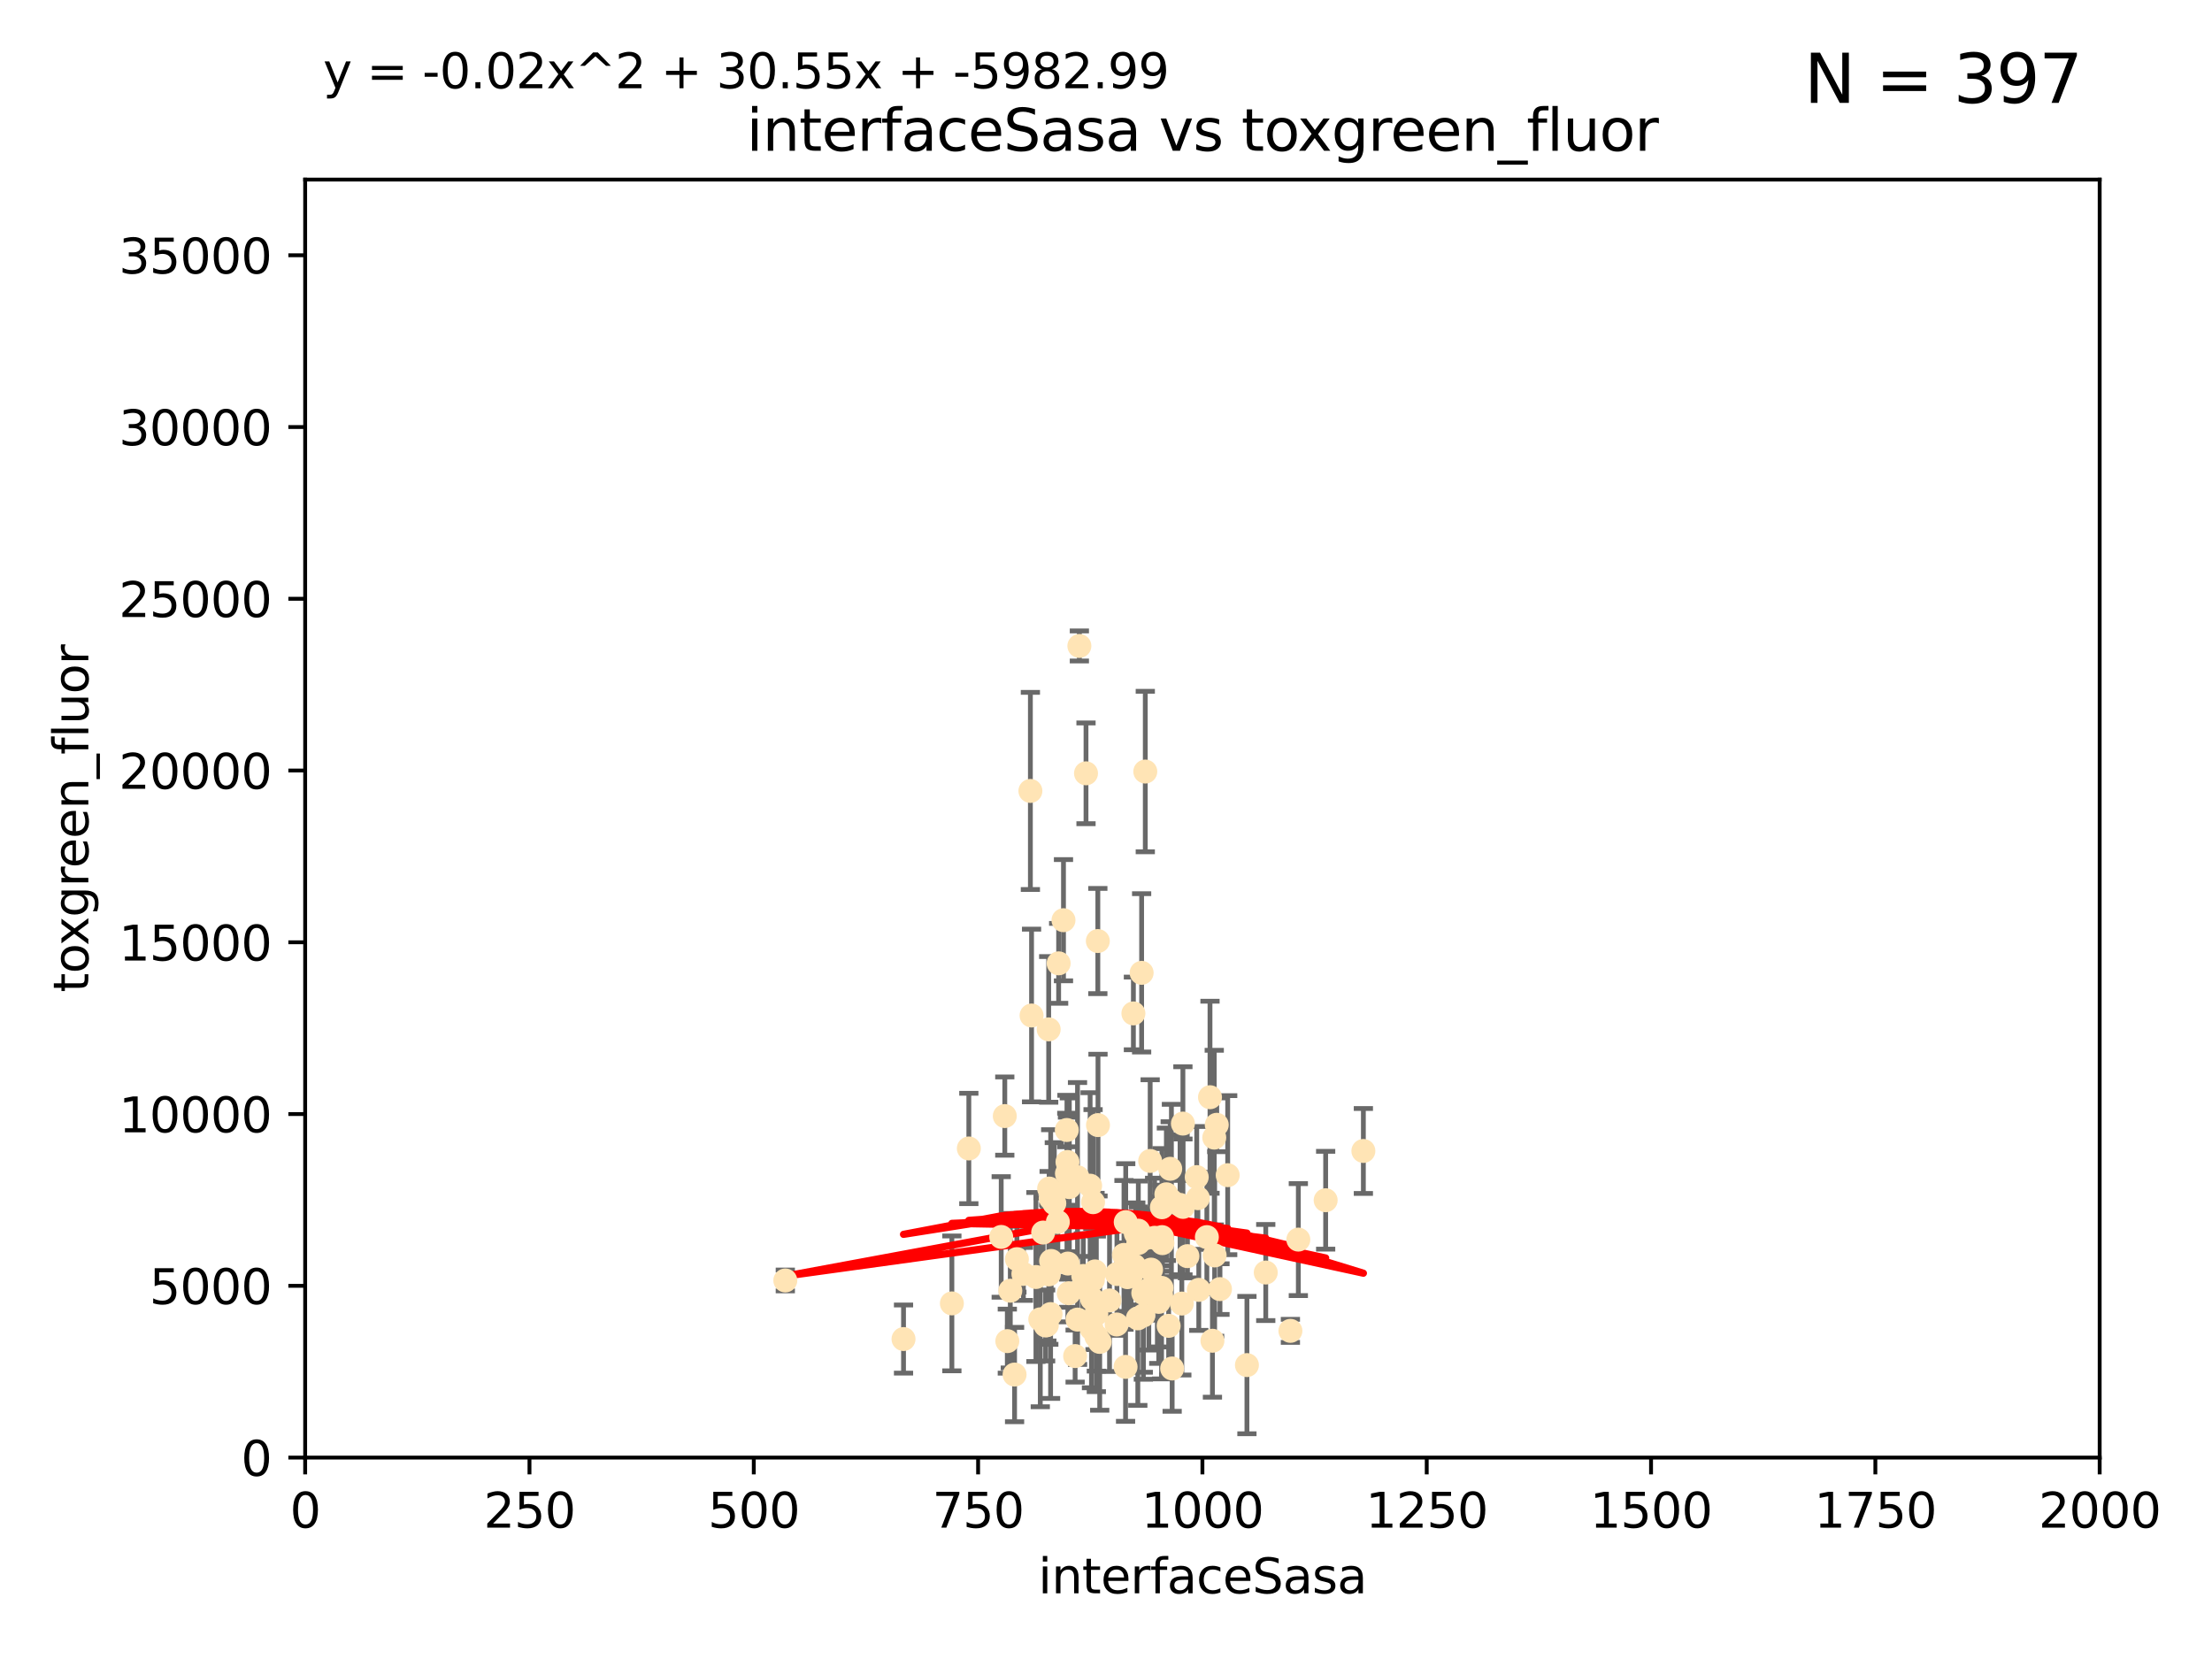 <?xml version="1.0" encoding="utf-8" standalone="no"?>
<!DOCTYPE svg PUBLIC "-//W3C//DTD SVG 1.1//EN"
  "http://www.w3.org/Graphics/SVG/1.1/DTD/svg11.dtd">
<svg xmlns:xlink="http://www.w3.org/1999/xlink" width="460.8pt" height="345.6pt" viewBox="0 0 460.8 345.6" xmlns="http://www.w3.org/2000/svg" version="1.1">
 <defs>
  <style type="text/css">*{stroke-linejoin: round; stroke-linecap: butt}</style>
 </defs>
 <g id="figure_1">
  <g id="patch_1">
   <path d="M 0 345.6 
L 460.8 345.6 
L 460.8 0 
L 0 0 
z
" style="fill: #ffffff"/>
  </g>
  <g id="axes_1">
   <g id="patch_2">
    <path d="M 63.571 303.64 
L 437.4 303.64 
L 437.4 37.411 
L 63.571 37.411 
z
" style="fill: #ffffff"/>
   </g>
   <g id="PathCollection_1">
    <defs>
     <path id="mdaeb014ca4" d="M 0 1.118 
C 0.297 1.118 0.581 1 0.791 0.791 
C 1 0.581 1.118 0.297 1.118 0 
C 1.118 -0.297 1 -0.581 0.791 -0.791 
C 0.581 -1 0.297 -1.118 0 -1.118 
C -0.297 -1.118 -0.581 -1 -0.791 -0.791 
C -1 -0.581 -1.118 -0.297 -1.118 0 
C -1.118 0.297 -1 0.581 -0.791 0.791 
C -0.581 1 -0.297 1.118 0 1.118 
z
" style="stroke: #ffe4b5"/>
    </defs>
    <g clip-path="url(#p224740a44c)">
     <use xlink:href="#mdaeb014ca4" x="253.473" y="234.314" style="fill: #ffe4b5; stroke: #ffe4b5"/>
     <use xlink:href="#mdaeb014ca4" x="249.544" y="249.604" style="fill: #ffe4b5; stroke: #ffe4b5"/>
     <use xlink:href="#mdaeb014ca4" x="284.016" y="239.766" style="fill: #ffe4b5; stroke: #ffe4b5"/>
     <use xlink:href="#mdaeb014ca4" x="224.852" y="134.565" style="fill: #ffe4b5; stroke: #ffe4b5"/>
     <use xlink:href="#mdaeb014ca4" x="252.951" y="236.981" style="fill: #ffe4b5; stroke: #ffe4b5"/>
     <use xlink:href="#mdaeb014ca4" x="226.235" y="161.097" style="fill: #ffe4b5; stroke: #ffe4b5"/>
     <use xlink:href="#mdaeb014ca4" x="221.544" y="191.695" style="fill: #ffe4b5; stroke: #ffe4b5"/>
     <use xlink:href="#mdaeb014ca4" x="238.166" y="269.36" style="fill: #ffe4b5; stroke: #ffe4b5"/>
     <use xlink:href="#mdaeb014ca4" x="224.473" y="274.894" style="fill: #ffe4b5; stroke: #ffe4b5"/>
     <use xlink:href="#mdaeb014ca4" x="249.299" y="245.211" style="fill: #ffe4b5; stroke: #ffe4b5"/>
     <use xlink:href="#mdaeb014ca4" x="234.146" y="261.416" style="fill: #ffe4b5; stroke: #ffe4b5"/>
     <use xlink:href="#mdaeb014ca4" x="222.456" y="263.222" style="fill: #ffe4b5; stroke: #ffe4b5"/>
     <use xlink:href="#mdaeb014ca4" x="242.065" y="257.71" style="fill: #ffe4b5; stroke: #ffe4b5"/>
     <use xlink:href="#mdaeb014ca4" x="241.972" y="268.289" style="fill: #ffe4b5; stroke: #ffe4b5"/>
     <use xlink:href="#mdaeb014ca4" x="222.376" y="242.059" style="fill: #ffe4b5; stroke: #ffe4b5"/>
     <use xlink:href="#mdaeb014ca4" x="270.467" y="258.231" style="fill: #ffe4b5; stroke: #ffe4b5"/>
     <use xlink:href="#mdaeb014ca4" x="219.634" y="250.674" style="fill: #ffe4b5; stroke: #ffe4b5"/>
     <use xlink:href="#mdaeb014ca4" x="241.101" y="268.243" style="fill: #ffe4b5; stroke: #ffe4b5"/>
     <use xlink:href="#mdaeb014ca4" x="236.108" y="211.111" style="fill: #ffe4b5; stroke: #ffe4b5"/>
     <use xlink:href="#mdaeb014ca4" x="227.705" y="250.441" style="fill: #ffe4b5; stroke: #ffe4b5"/>
     <use xlink:href="#mdaeb014ca4" x="227.491" y="270.581" style="fill: #ffe4b5; stroke: #ffe4b5"/>
     <use xlink:href="#mdaeb014ca4" x="259.758" y="284.373" style="fill: #ffe4b5; stroke: #ffe4b5"/>
     <use xlink:href="#mdaeb014ca4" x="214.893" y="211.549" style="fill: #ffe4b5; stroke: #ffe4b5"/>
     <use xlink:href="#mdaeb014ca4" x="238.183" y="274.038" style="fill: #ffe4b5; stroke: #ffe4b5"/>
     <use xlink:href="#mdaeb014ca4" x="215.804" y="266.025" style="fill: #ffe4b5; stroke: #ffe4b5"/>
     <use xlink:href="#mdaeb014ca4" x="251.411" y="257.713" style="fill: #ffe4b5; stroke: #ffe4b5"/>
     <use xlink:href="#mdaeb014ca4" x="237.138" y="256.369" style="fill: #ffe4b5; stroke: #ffe4b5"/>
     <use xlink:href="#mdaeb014ca4" x="228.699" y="196.034" style="fill: #ffe4b5; stroke: #ffe4b5"/>
     <use xlink:href="#mdaeb014ca4" x="220.37" y="254.565" style="fill: #ffe4b5; stroke: #ffe4b5"/>
     <use xlink:href="#mdaeb014ca4" x="244.026" y="250.167" style="fill: #ffe4b5; stroke: #ffe4b5"/>
     <use xlink:href="#mdaeb014ca4" x="253.033" y="261.531" style="fill: #ffe4b5; stroke: #ffe4b5"/>
     <use xlink:href="#mdaeb014ca4" x="242.979" y="248.793" style="fill: #ffe4b5; stroke: #ffe4b5"/>
     <use xlink:href="#mdaeb014ca4" x="222.639" y="269.401" style="fill: #ffe4b5; stroke: #ffe4b5"/>
     <use xlink:href="#mdaeb014ca4" x="234.51" y="254.587" style="fill: #ffe4b5; stroke: #ffe4b5"/>
     <use xlink:href="#mdaeb014ca4" x="210.465" y="268.876" style="fill: #ffe4b5; stroke: #ffe4b5"/>
     <use xlink:href="#mdaeb014ca4" x="223.97" y="282.496" style="fill: #ffe4b5; stroke: #ffe4b5"/>
     <use xlink:href="#mdaeb014ca4" x="232.613" y="275.912" style="fill: #ffe4b5; stroke: #ffe4b5"/>
     <use xlink:href="#mdaeb014ca4" x="224.465" y="245.241" style="fill: #ffe4b5; stroke: #ffe4b5"/>
     <use xlink:href="#mdaeb014ca4" x="234.476" y="284.744" style="fill: #ffe4b5; stroke: #ffe4b5"/>
     <use xlink:href="#mdaeb014ca4" x="163.595" y="266.743" style="fill: #ffe4b5; stroke: #ffe4b5"/>
     <use xlink:href="#mdaeb014ca4" x="247.368" y="261.678" style="fill: #ffe4b5; stroke: #ffe4b5"/>
     <use xlink:href="#mdaeb014ca4" x="209.316" y="232.498" style="fill: #ffe4b5; stroke: #ffe4b5"/>
     <use xlink:href="#mdaeb014ca4" x="222.761" y="247.3" style="fill: #ffe4b5; stroke: #ffe4b5"/>
     <use xlink:href="#mdaeb014ca4" x="229.09" y="279.543" style="fill: #ffe4b5; stroke: #ffe4b5"/>
     <use xlink:href="#mdaeb014ca4" x="218.858" y="273.749" style="fill: #ffe4b5; stroke: #ffe4b5"/>
     <use xlink:href="#mdaeb014ca4" x="218.972" y="262.681" style="fill: #ffe4b5; stroke: #ffe4b5"/>
     <use xlink:href="#mdaeb014ca4" x="263.68" y="265.089" style="fill: #ffe4b5; stroke: #ffe4b5"/>
     <use xlink:href="#mdaeb014ca4" x="218.877" y="249.62" style="fill: #ffe4b5; stroke: #ffe4b5"/>
     <use xlink:href="#mdaeb014ca4" x="252.573" y="279.303" style="fill: #ffe4b5; stroke: #ffe4b5"/>
     <use xlink:href="#mdaeb014ca4" x="227.662" y="266.628" style="fill: #ffe4b5; stroke: #ffe4b5"/>
     <use xlink:href="#mdaeb014ca4" x="238.682" y="257.919" style="fill: #ffe4b5; stroke: #ffe4b5"/>
     <use xlink:href="#mdaeb014ca4" x="198.294" y="271.523" style="fill: #ffe4b5; stroke: #ffe4b5"/>
     <use xlink:href="#mdaeb014ca4" x="255.751" y="244.811" style="fill: #ffe4b5; stroke: #ffe4b5"/>
     <use xlink:href="#mdaeb014ca4" x="222.232" y="235.4" style="fill: #ffe4b5; stroke: #ffe4b5"/>
     <use xlink:href="#mdaeb014ca4" x="246.422" y="234.064" style="fill: #ffe4b5; stroke: #ffe4b5"/>
     <use xlink:href="#mdaeb014ca4" x="235.632" y="265.598" style="fill: #ffe4b5; stroke: #ffe4b5"/>
     <use xlink:href="#mdaeb014ca4" x="252.065" y="228.571" style="fill: #ffe4b5; stroke: #ffe4b5"/>
     <use xlink:href="#mdaeb014ca4" x="218.46" y="214.438" style="fill: #ffe4b5; stroke: #ffe4b5"/>
     <use xlink:href="#mdaeb014ca4" x="213.191" y="265.379" style="fill: #ffe4b5; stroke: #ffe4b5"/>
     <use xlink:href="#mdaeb014ca4" x="217.82" y="276.124" style="fill: #ffe4b5; stroke: #ffe4b5"/>
     <use xlink:href="#mdaeb014ca4" x="234.865" y="266.057" style="fill: #ffe4b5; stroke: #ffe4b5"/>
     <use xlink:href="#mdaeb014ca4" x="237.822" y="202.659" style="fill: #ffe4b5; stroke: #ffe4b5"/>
     <use xlink:href="#mdaeb014ca4" x="242.043" y="251.492" style="fill: #ffe4b5; stroke: #ffe4b5"/>
     <use xlink:href="#mdaeb014ca4" x="220.534" y="200.681" style="fill: #ffe4b5; stroke: #ffe4b5"/>
     <use xlink:href="#mdaeb014ca4" x="241.886" y="269.922" style="fill: #ffe4b5; stroke: #ffe4b5"/>
     <use xlink:href="#mdaeb014ca4" x="228.387" y="273.699" style="fill: #ffe4b5; stroke: #ffe4b5"/>
     <use xlink:href="#mdaeb014ca4" x="276.158" y="250.031" style="fill: #ffe4b5; stroke: #ffe4b5"/>
     <use xlink:href="#mdaeb014ca4" x="232.678" y="265.407" style="fill: #ffe4b5; stroke: #ffe4b5"/>
     <use xlink:href="#mdaeb014ca4" x="243.775" y="243.48" style="fill: #ffe4b5; stroke: #ffe4b5"/>
     <use xlink:href="#mdaeb014ca4" x="244.181" y="285.079" style="fill: #ffe4b5; stroke: #ffe4b5"/>
     <use xlink:href="#mdaeb014ca4" x="254.144" y="268.544" style="fill: #ffe4b5; stroke: #ffe4b5"/>
     <use xlink:href="#mdaeb014ca4" x="214.649" y="164.766" style="fill: #ffe4b5; stroke: #ffe4b5"/>
     <use xlink:href="#mdaeb014ca4" x="243.452" y="276.199" style="fill: #ffe4b5; stroke: #ffe4b5"/>
     <use xlink:href="#mdaeb014ca4" x="225.557" y="268.214" style="fill: #ffe4b5; stroke: #ffe4b5"/>
     <use xlink:href="#mdaeb014ca4" x="239.321" y="268.668" style="fill: #ffe4b5; stroke: #ffe4b5"/>
     <use xlink:href="#mdaeb014ca4" x="246.196" y="271.555" style="fill: #ffe4b5; stroke: #ffe4b5"/>
     <use xlink:href="#mdaeb014ca4" x="245.83" y="251.005" style="fill: #ffe4b5; stroke: #ffe4b5"/>
     <use xlink:href="#mdaeb014ca4" x="241.39" y="271.205" style="fill: #ffe4b5; stroke: #ffe4b5"/>
     <use xlink:href="#mdaeb014ca4" x="236.28" y="263.663" style="fill: #ffe4b5; stroke: #ffe4b5"/>
     <use xlink:href="#mdaeb014ca4" x="237.028" y="274.638" style="fill: #ffe4b5; stroke: #ffe4b5"/>
     <use xlink:href="#mdaeb014ca4" x="237.136" y="258.942" style="fill: #ffe4b5; stroke: #ffe4b5"/>
     <use xlink:href="#mdaeb014ca4" x="225.673" y="265.805" style="fill: #ffe4b5; stroke: #ffe4b5"/>
     <use xlink:href="#mdaeb014ca4" x="228.733" y="234.377" style="fill: #ffe4b5; stroke: #ffe4b5"/>
     <use xlink:href="#mdaeb014ca4" x="211.839" y="262.303" style="fill: #ffe4b5; stroke: #ffe4b5"/>
     <use xlink:href="#mdaeb014ca4" x="240.525" y="257.851" style="fill: #ffe4b5; stroke: #ffe4b5"/>
     <use xlink:href="#mdaeb014ca4" x="242.155" y="258.972" style="fill: #ffe4b5; stroke: #ffe4b5"/>
     <use xlink:href="#mdaeb014ca4" x="239.789" y="264.488" style="fill: #ffe4b5; stroke: #ffe4b5"/>
     <use xlink:href="#mdaeb014ca4" x="228.118" y="264.857" style="fill: #ffe4b5; stroke: #ffe4b5"/>
     <use xlink:href="#mdaeb014ca4" x="218.555" y="247.597" style="fill: #ffe4b5; stroke: #ffe4b5"/>
     <use xlink:href="#mdaeb014ca4" x="217.308" y="256.763" style="fill: #ffe4b5; stroke: #ffe4b5"/>
     <use xlink:href="#mdaeb014ca4" x="188.221" y="278.948" style="fill: #ffe4b5; stroke: #ffe4b5"/>
     <use xlink:href="#mdaeb014ca4" x="208.57" y="257.675" style="fill: #ffe4b5; stroke: #ffe4b5"/>
     <use xlink:href="#mdaeb014ca4" x="227.377" y="276.752" style="fill: #ffe4b5; stroke: #ffe4b5"/>
     <use xlink:href="#mdaeb014ca4" x="231.136" y="270.906" style="fill: #ffe4b5; stroke: #ffe4b5"/>
     <use xlink:href="#mdaeb014ca4" x="209.843" y="279.382" style="fill: #ffe4b5; stroke: #ffe4b5"/>
     <use xlink:href="#mdaeb014ca4" x="249.73" y="268.702" style="fill: #ffe4b5; stroke: #ffe4b5"/>
     <use xlink:href="#mdaeb014ca4" x="218.486" y="265.481" style="fill: #ffe4b5; stroke: #ffe4b5"/>
     <use xlink:href="#mdaeb014ca4" x="227.093" y="247" style="fill: #ffe4b5; stroke: #ffe4b5"/>
     <use xlink:href="#mdaeb014ca4" x="201.826" y="239.247" style="fill: #ffe4b5; stroke: #ffe4b5"/>
     <use xlink:href="#mdaeb014ca4" x="238.585" y="160.728" style="fill: #ffe4b5; stroke: #ffe4b5"/>
     <use xlink:href="#mdaeb014ca4" x="228.389" y="278.408" style="fill: #ffe4b5; stroke: #ffe4b5"/>
     <use xlink:href="#mdaeb014ca4" x="236.603" y="256.933" style="fill: #ffe4b5; stroke: #ffe4b5"/>
     <use xlink:href="#mdaeb014ca4" x="268.814" y="277.241" style="fill: #ffe4b5; stroke: #ffe4b5"/>
     <use xlink:href="#mdaeb014ca4" x="246.431" y="251.422" style="fill: #ffe4b5; stroke: #ffe4b5"/>
     <use xlink:href="#mdaeb014ca4" x="239.6" y="241.85" style="fill: #ffe4b5; stroke: #ffe4b5"/>
     <use xlink:href="#mdaeb014ca4" x="222.265" y="244.466" style="fill: #ffe4b5; stroke: #ffe4b5"/>
     <use xlink:href="#mdaeb014ca4" x="211.355" y="286.345" style="fill: #ffe4b5; stroke: #ffe4b5"/>
     <use xlink:href="#mdaeb014ca4" x="216.712" y="274.836" style="fill: #ffe4b5; stroke: #ffe4b5"/>
     <use xlink:href="#mdaeb014ca4" x="218.08" y="276.042" style="fill: #ffe4b5; stroke: #ffe4b5"/>
    </g>
   </g>
   <g id="matplotlib.axis_1">
    <g id="xtick_1">
     <g id="line2d_1">
      <defs>
       <path id="ma80043d92b" d="M 0 0 
L 0 3.5 
" style="stroke: #000000; stroke-width: 0.8"/>
      </defs>
      <g>
       <use xlink:href="#ma80043d92b" x="63.571" y="303.64" style="stroke: #000000; stroke-width: 0.8"/>
      </g>
     </g>
     <g id="text_1">
      <!-- 0 -->
      <g transform="translate(60.39 318.238)scale(0.1 -0.1)">
       <defs>
        <path id="DejaVuSans-30" d="M 2034 4250 
Q 1547 4250 1301 3770 
Q 1056 3291 1056 2328 
Q 1056 1369 1301 889 
Q 1547 409 2034 409 
Q 2525 409 2770 889 
Q 3016 1369 3016 2328 
Q 3016 3291 2770 3770 
Q 2525 4250 2034 4250 
z
M 2034 4750 
Q 2819 4750 3233 4129 
Q 3647 3509 3647 2328 
Q 3647 1150 3233 529 
Q 2819 -91 2034 -91 
Q 1250 -91 836 529 
Q 422 1150 422 2328 
Q 422 3509 836 4129 
Q 1250 4750 2034 4750 
z
" transform="scale(0.016)"/>
       </defs>
       <use xlink:href="#DejaVuSans-30"/>
      </g>
     </g>
    </g>
    <g id="xtick_2">
     <g id="line2d_2">
      <g>
       <use xlink:href="#ma80043d92b" x="110.3" y="303.64" style="stroke: #000000; stroke-width: 0.8"/>
      </g>
     </g>
     <g id="text_2">
      <!-- 250 -->
      <g transform="translate(100.756 318.238)scale(0.1 -0.1)">
       <defs>
        <path id="DejaVuSans-32" d="M 1228 531 
L 3431 531 
L 3431 0 
L 469 0 
L 469 531 
Q 828 903 1448 1529 
Q 2069 2156 2228 2338 
Q 2531 2678 2651 2914 
Q 2772 3150 2772 3378 
Q 2772 3750 2511 3984 
Q 2250 4219 1831 4219 
Q 1534 4219 1204 4116 
Q 875 4013 500 3803 
L 500 4441 
Q 881 4594 1212 4672 
Q 1544 4750 1819 4750 
Q 2544 4750 2975 4387 
Q 3406 4025 3406 3419 
Q 3406 3131 3298 2873 
Q 3191 2616 2906 2266 
Q 2828 2175 2409 1742 
Q 1991 1309 1228 531 
z
" transform="scale(0.016)"/>
        <path id="DejaVuSans-35" d="M 691 4666 
L 3169 4666 
L 3169 4134 
L 1269 4134 
L 1269 2991 
Q 1406 3038 1543 3061 
Q 1681 3084 1819 3084 
Q 2600 3084 3056 2656 
Q 3513 2228 3513 1497 
Q 3513 744 3044 326 
Q 2575 -91 1722 -91 
Q 1428 -91 1123 -41 
Q 819 9 494 109 
L 494 744 
Q 775 591 1075 516 
Q 1375 441 1709 441 
Q 2250 441 2565 725 
Q 2881 1009 2881 1497 
Q 2881 1984 2565 2268 
Q 2250 2553 1709 2553 
Q 1456 2553 1204 2497 
Q 953 2441 691 2322 
L 691 4666 
z
" transform="scale(0.016)"/>
       </defs>
       <use xlink:href="#DejaVuSans-32"/>
       <use xlink:href="#DejaVuSans-35" x="63.623"/>
       <use xlink:href="#DejaVuSans-30" x="127.246"/>
      </g>
     </g>
    </g>
    <g id="xtick_3">
     <g id="line2d_3">
      <g>
       <use xlink:href="#ma80043d92b" x="157.028" y="303.64" style="stroke: #000000; stroke-width: 0.8"/>
      </g>
     </g>
     <g id="text_3">
      <!-- 500 -->
      <g transform="translate(147.485 318.238)scale(0.1 -0.1)">
       <use xlink:href="#DejaVuSans-35"/>
       <use xlink:href="#DejaVuSans-30" x="63.623"/>
       <use xlink:href="#DejaVuSans-30" x="127.246"/>
      </g>
     </g>
    </g>
    <g id="xtick_4">
     <g id="line2d_4">
      <g>
       <use xlink:href="#ma80043d92b" x="203.757" y="303.64" style="stroke: #000000; stroke-width: 0.8"/>
      </g>
     </g>
     <g id="text_4">
      <!-- 750 -->
      <g transform="translate(194.213 318.238)scale(0.1 -0.1)">
       <defs>
        <path id="DejaVuSans-37" d="M 525 4666 
L 3525 4666 
L 3525 4397 
L 1831 0 
L 1172 0 
L 2766 4134 
L 525 4134 
L 525 4666 
z
" transform="scale(0.016)"/>
       </defs>
       <use xlink:href="#DejaVuSans-37"/>
       <use xlink:href="#DejaVuSans-35" x="63.623"/>
       <use xlink:href="#DejaVuSans-30" x="127.246"/>
      </g>
     </g>
    </g>
    <g id="xtick_5">
     <g id="line2d_5">
      <g>
       <use xlink:href="#ma80043d92b" x="250.486" y="303.64" style="stroke: #000000; stroke-width: 0.8"/>
      </g>
     </g>
     <g id="text_5">
      <!-- 1000 -->
      <g transform="translate(237.761 318.238)scale(0.1 -0.1)">
       <defs>
        <path id="DejaVuSans-31" d="M 794 531 
L 1825 531 
L 1825 4091 
L 703 3866 
L 703 4441 
L 1819 4666 
L 2450 4666 
L 2450 531 
L 3481 531 
L 3481 0 
L 794 0 
L 794 531 
z
" transform="scale(0.016)"/>
       </defs>
       <use xlink:href="#DejaVuSans-31"/>
       <use xlink:href="#DejaVuSans-30" x="63.623"/>
       <use xlink:href="#DejaVuSans-30" x="127.246"/>
       <use xlink:href="#DejaVuSans-30" x="190.869"/>
      </g>
     </g>
    </g>
    <g id="xtick_6">
     <g id="line2d_6">
      <g>
       <use xlink:href="#ma80043d92b" x="297.214" y="303.64" style="stroke: #000000; stroke-width: 0.8"/>
      </g>
     </g>
     <g id="text_6">
      <!-- 1250 -->
      <g transform="translate(284.489 318.238)scale(0.1 -0.1)">
       <use xlink:href="#DejaVuSans-31"/>
       <use xlink:href="#DejaVuSans-32" x="63.623"/>
       <use xlink:href="#DejaVuSans-35" x="127.246"/>
       <use xlink:href="#DejaVuSans-30" x="190.869"/>
      </g>
     </g>
    </g>
    <g id="xtick_7">
     <g id="line2d_7">
      <g>
       <use xlink:href="#ma80043d92b" x="343.943" y="303.64" style="stroke: #000000; stroke-width: 0.8"/>
      </g>
     </g>
     <g id="text_7">
      <!-- 1500 -->
      <g transform="translate(331.218 318.238)scale(0.1 -0.1)">
       <use xlink:href="#DejaVuSans-31"/>
       <use xlink:href="#DejaVuSans-35" x="63.623"/>
       <use xlink:href="#DejaVuSans-30" x="127.246"/>
       <use xlink:href="#DejaVuSans-30" x="190.869"/>
      </g>
     </g>
    </g>
    <g id="xtick_8">
     <g id="line2d_8">
      <g>
       <use xlink:href="#ma80043d92b" x="390.671" y="303.64" style="stroke: #000000; stroke-width: 0.8"/>
      </g>
     </g>
     <g id="text_8">
      <!-- 1750 -->
      <g transform="translate(377.946 318.238)scale(0.1 -0.1)">
       <use xlink:href="#DejaVuSans-31"/>
       <use xlink:href="#DejaVuSans-37" x="63.623"/>
       <use xlink:href="#DejaVuSans-35" x="127.246"/>
       <use xlink:href="#DejaVuSans-30" x="190.869"/>
      </g>
     </g>
    </g>
    <g id="xtick_9">
     <g id="line2d_9">
      <g>
       <use xlink:href="#ma80043d92b" x="437.4" y="303.64" style="stroke: #000000; stroke-width: 0.8"/>
      </g>
     </g>
     <g id="text_9">
      <!-- 2000 -->
      <g transform="translate(424.675 318.238)scale(0.1 -0.1)">
       <use xlink:href="#DejaVuSans-32"/>
       <use xlink:href="#DejaVuSans-30" x="63.623"/>
       <use xlink:href="#DejaVuSans-30" x="127.246"/>
       <use xlink:href="#DejaVuSans-30" x="190.869"/>
      </g>
     </g>
    </g>
    <g id="text_10">
     <!-- interfaceSasa -->
     <g transform="translate(216.279 331.917)scale(0.1 -0.1)">
      <defs>
       <path id="DejaVuSans-69" d="M 603 3500 
L 1178 3500 
L 1178 0 
L 603 0 
L 603 3500 
z
M 603 4863 
L 1178 4863 
L 1178 4134 
L 603 4134 
L 603 4863 
z
" transform="scale(0.016)"/>
       <path id="DejaVuSans-6e" d="M 3513 2113 
L 3513 0 
L 2938 0 
L 2938 2094 
Q 2938 2591 2744 2837 
Q 2550 3084 2163 3084 
Q 1697 3084 1428 2787 
Q 1159 2491 1159 1978 
L 1159 0 
L 581 0 
L 581 3500 
L 1159 3500 
L 1159 2956 
Q 1366 3272 1645 3428 
Q 1925 3584 2291 3584 
Q 2894 3584 3203 3211 
Q 3513 2838 3513 2113 
z
" transform="scale(0.016)"/>
       <path id="DejaVuSans-74" d="M 1172 4494 
L 1172 3500 
L 2356 3500 
L 2356 3053 
L 1172 3053 
L 1172 1153 
Q 1172 725 1289 603 
Q 1406 481 1766 481 
L 2356 481 
L 2356 0 
L 1766 0 
Q 1100 0 847 248 
Q 594 497 594 1153 
L 594 3053 
L 172 3053 
L 172 3500 
L 594 3500 
L 594 4494 
L 1172 4494 
z
" transform="scale(0.016)"/>
       <path id="DejaVuSans-65" d="M 3597 1894 
L 3597 1613 
L 953 1613 
Q 991 1019 1311 708 
Q 1631 397 2203 397 
Q 2534 397 2845 478 
Q 3156 559 3463 722 
L 3463 178 
Q 3153 47 2828 -22 
Q 2503 -91 2169 -91 
Q 1331 -91 842 396 
Q 353 884 353 1716 
Q 353 2575 817 3079 
Q 1281 3584 2069 3584 
Q 2775 3584 3186 3129 
Q 3597 2675 3597 1894 
z
M 3022 2063 
Q 3016 2534 2758 2815 
Q 2500 3097 2075 3097 
Q 1594 3097 1305 2825 
Q 1016 2553 972 2059 
L 3022 2063 
z
" transform="scale(0.016)"/>
       <path id="DejaVuSans-72" d="M 2631 2963 
Q 2534 3019 2420 3045 
Q 2306 3072 2169 3072 
Q 1681 3072 1420 2755 
Q 1159 2438 1159 1844 
L 1159 0 
L 581 0 
L 581 3500 
L 1159 3500 
L 1159 2956 
Q 1341 3275 1631 3429 
Q 1922 3584 2338 3584 
Q 2397 3584 2469 3576 
Q 2541 3569 2628 3553 
L 2631 2963 
z
" transform="scale(0.016)"/>
       <path id="DejaVuSans-66" d="M 2375 4863 
L 2375 4384 
L 1825 4384 
Q 1516 4384 1395 4259 
Q 1275 4134 1275 3809 
L 1275 3500 
L 2222 3500 
L 2222 3053 
L 1275 3053 
L 1275 0 
L 697 0 
L 697 3053 
L 147 3053 
L 147 3500 
L 697 3500 
L 697 3744 
Q 697 4328 969 4595 
Q 1241 4863 1831 4863 
L 2375 4863 
z
" transform="scale(0.016)"/>
       <path id="DejaVuSans-61" d="M 2194 1759 
Q 1497 1759 1228 1600 
Q 959 1441 959 1056 
Q 959 750 1161 570 
Q 1363 391 1709 391 
Q 2188 391 2477 730 
Q 2766 1069 2766 1631 
L 2766 1759 
L 2194 1759 
z
M 3341 1997 
L 3341 0 
L 2766 0 
L 2766 531 
Q 2569 213 2275 61 
Q 1981 -91 1556 -91 
Q 1019 -91 701 211 
Q 384 513 384 1019 
Q 384 1609 779 1909 
Q 1175 2209 1959 2209 
L 2766 2209 
L 2766 2266 
Q 2766 2663 2505 2880 
Q 2244 3097 1772 3097 
Q 1472 3097 1187 3025 
Q 903 2953 641 2809 
L 641 3341 
Q 956 3463 1253 3523 
Q 1550 3584 1831 3584 
Q 2591 3584 2966 3190 
Q 3341 2797 3341 1997 
z
" transform="scale(0.016)"/>
       <path id="DejaVuSans-63" d="M 3122 3366 
L 3122 2828 
Q 2878 2963 2633 3030 
Q 2388 3097 2138 3097 
Q 1578 3097 1268 2742 
Q 959 2388 959 1747 
Q 959 1106 1268 751 
Q 1578 397 2138 397 
Q 2388 397 2633 464 
Q 2878 531 3122 666 
L 3122 134 
Q 2881 22 2623 -34 
Q 2366 -91 2075 -91 
Q 1284 -91 818 406 
Q 353 903 353 1747 
Q 353 2603 823 3093 
Q 1294 3584 2113 3584 
Q 2378 3584 2631 3529 
Q 2884 3475 3122 3366 
z
" transform="scale(0.016)"/>
       <path id="DejaVuSans-53" d="M 3425 4513 
L 3425 3897 
Q 3066 4069 2747 4153 
Q 2428 4238 2131 4238 
Q 1616 4238 1336 4038 
Q 1056 3838 1056 3469 
Q 1056 3159 1242 3001 
Q 1428 2844 1947 2747 
L 2328 2669 
Q 3034 2534 3370 2195 
Q 3706 1856 3706 1288 
Q 3706 609 3251 259 
Q 2797 -91 1919 -91 
Q 1588 -91 1214 -16 
Q 841 59 441 206 
L 441 856 
Q 825 641 1194 531 
Q 1563 422 1919 422 
Q 2459 422 2753 634 
Q 3047 847 3047 1241 
Q 3047 1584 2836 1778 
Q 2625 1972 2144 2069 
L 1759 2144 
Q 1053 2284 737 2584 
Q 422 2884 422 3419 
Q 422 4038 858 4394 
Q 1294 4750 2059 4750 
Q 2388 4750 2728 4690 
Q 3069 4631 3425 4513 
z
" transform="scale(0.016)"/>
       <path id="DejaVuSans-73" d="M 2834 3397 
L 2834 2853 
Q 2591 2978 2328 3040 
Q 2066 3103 1784 3103 
Q 1356 3103 1142 2972 
Q 928 2841 928 2578 
Q 928 2378 1081 2264 
Q 1234 2150 1697 2047 
L 1894 2003 
Q 2506 1872 2764 1633 
Q 3022 1394 3022 966 
Q 3022 478 2636 193 
Q 2250 -91 1575 -91 
Q 1294 -91 989 -36 
Q 684 19 347 128 
L 347 722 
Q 666 556 975 473 
Q 1284 391 1588 391 
Q 1994 391 2212 530 
Q 2431 669 2431 922 
Q 2431 1156 2273 1281 
Q 2116 1406 1581 1522 
L 1381 1569 
Q 847 1681 609 1914 
Q 372 2147 372 2553 
Q 372 3047 722 3315 
Q 1072 3584 1716 3584 
Q 2034 3584 2315 3537 
Q 2597 3491 2834 3397 
z
" transform="scale(0.016)"/>
      </defs>
      <use xlink:href="#DejaVuSans-69"/>
      <use xlink:href="#DejaVuSans-6e" x="27.783"/>
      <use xlink:href="#DejaVuSans-74" x="91.162"/>
      <use xlink:href="#DejaVuSans-65" x="130.371"/>
      <use xlink:href="#DejaVuSans-72" x="191.895"/>
      <use xlink:href="#DejaVuSans-66" x="233.008"/>
      <use xlink:href="#DejaVuSans-61" x="268.213"/>
      <use xlink:href="#DejaVuSans-63" x="329.492"/>
      <use xlink:href="#DejaVuSans-65" x="384.473"/>
      <use xlink:href="#DejaVuSans-53" x="445.996"/>
      <use xlink:href="#DejaVuSans-61" x="509.473"/>
      <use xlink:href="#DejaVuSans-73" x="570.752"/>
      <use xlink:href="#DejaVuSans-61" x="622.852"/>
     </g>
    </g>
   </g>
   <g id="matplotlib.axis_2">
    <g id="ytick_1">
     <g id="line2d_10">
      <defs>
       <path id="m4d15106aa4" d="M 0 0 
L -3.5 0 
" style="stroke: #000000; stroke-width: 0.8"/>
      </defs>
      <g>
       <use xlink:href="#m4d15106aa4" x="63.571" y="303.64" style="stroke: #000000; stroke-width: 0.8"/>
      </g>
     </g>
     <g id="text_11">
      <!-- 0 -->
      <g transform="translate(50.209 307.439)scale(0.1 -0.1)">
       <use xlink:href="#DejaVuSans-30"/>
      </g>
     </g>
    </g>
    <g id="ytick_2">
     <g id="line2d_11">
      <g>
       <use xlink:href="#m4d15106aa4" x="63.571" y="267.859" style="stroke: #000000; stroke-width: 0.8"/>
      </g>
     </g>
     <g id="text_12">
      <!-- 5000 -->
      <g transform="translate(31.121 271.658)scale(0.1 -0.1)">
       <use xlink:href="#DejaVuSans-35"/>
       <use xlink:href="#DejaVuSans-30" x="63.623"/>
       <use xlink:href="#DejaVuSans-30" x="127.246"/>
       <use xlink:href="#DejaVuSans-30" x="190.869"/>
      </g>
     </g>
    </g>
    <g id="ytick_3">
     <g id="line2d_12">
      <g>
       <use xlink:href="#m4d15106aa4" x="63.571" y="232.078" style="stroke: #000000; stroke-width: 0.8"/>
      </g>
     </g>
     <g id="text_13">
      <!-- 10000 -->
      <g transform="translate(24.759 235.878)scale(0.1 -0.1)">
       <use xlink:href="#DejaVuSans-31"/>
       <use xlink:href="#DejaVuSans-30" x="63.623"/>
       <use xlink:href="#DejaVuSans-30" x="127.246"/>
       <use xlink:href="#DejaVuSans-30" x="190.869"/>
       <use xlink:href="#DejaVuSans-30" x="254.492"/>
      </g>
     </g>
    </g>
    <g id="ytick_4">
     <g id="line2d_13">
      <g>
       <use xlink:href="#m4d15106aa4" x="63.571" y="196.298" style="stroke: #000000; stroke-width: 0.8"/>
      </g>
     </g>
     <g id="text_14">
      <!-- 15000 -->
      <g transform="translate(24.759 200.097)scale(0.1 -0.1)">
       <use xlink:href="#DejaVuSans-31"/>
       <use xlink:href="#DejaVuSans-35" x="63.623"/>
       <use xlink:href="#DejaVuSans-30" x="127.246"/>
       <use xlink:href="#DejaVuSans-30" x="190.869"/>
       <use xlink:href="#DejaVuSans-30" x="254.492"/>
      </g>
     </g>
    </g>
    <g id="ytick_5">
     <g id="line2d_14">
      <g>
       <use xlink:href="#m4d15106aa4" x="63.571" y="160.517" style="stroke: #000000; stroke-width: 0.8"/>
      </g>
     </g>
     <g id="text_15">
      <!-- 20000 -->
      <g transform="translate(24.759 164.316)scale(0.1 -0.1)">
       <use xlink:href="#DejaVuSans-32"/>
       <use xlink:href="#DejaVuSans-30" x="63.623"/>
       <use xlink:href="#DejaVuSans-30" x="127.246"/>
       <use xlink:href="#DejaVuSans-30" x="190.869"/>
       <use xlink:href="#DejaVuSans-30" x="254.492"/>
      </g>
     </g>
    </g>
    <g id="ytick_6">
     <g id="line2d_15">
      <g>
       <use xlink:href="#m4d15106aa4" x="63.571" y="124.736" style="stroke: #000000; stroke-width: 0.8"/>
      </g>
     </g>
     <g id="text_16">
      <!-- 25000 -->
      <g transform="translate(24.759 128.535)scale(0.1 -0.1)">
       <use xlink:href="#DejaVuSans-32"/>
       <use xlink:href="#DejaVuSans-35" x="63.623"/>
       <use xlink:href="#DejaVuSans-30" x="127.246"/>
       <use xlink:href="#DejaVuSans-30" x="190.869"/>
       <use xlink:href="#DejaVuSans-30" x="254.492"/>
      </g>
     </g>
    </g>
    <g id="ytick_7">
     <g id="line2d_16">
      <g>
       <use xlink:href="#m4d15106aa4" x="63.571" y="88.955" style="stroke: #000000; stroke-width: 0.8"/>
      </g>
     </g>
     <g id="text_17">
      <!-- 30000 -->
      <g transform="translate(24.759 92.754)scale(0.1 -0.1)">
       <defs>
        <path id="DejaVuSans-33" d="M 2597 2516 
Q 3050 2419 3304 2112 
Q 3559 1806 3559 1356 
Q 3559 666 3084 287 
Q 2609 -91 1734 -91 
Q 1441 -91 1130 -33 
Q 819 25 488 141 
L 488 750 
Q 750 597 1062 519 
Q 1375 441 1716 441 
Q 2309 441 2620 675 
Q 2931 909 2931 1356 
Q 2931 1769 2642 2001 
Q 2353 2234 1838 2234 
L 1294 2234 
L 1294 2753 
L 1863 2753 
Q 2328 2753 2575 2939 
Q 2822 3125 2822 3475 
Q 2822 3834 2567 4026 
Q 2313 4219 1838 4219 
Q 1578 4219 1281 4162 
Q 984 4106 628 3988 
L 628 4550 
Q 988 4650 1302 4700 
Q 1616 4750 1894 4750 
Q 2613 4750 3031 4423 
Q 3450 4097 3450 3541 
Q 3450 3153 3228 2886 
Q 3006 2619 2597 2516 
z
" transform="scale(0.016)"/>
       </defs>
       <use xlink:href="#DejaVuSans-33"/>
       <use xlink:href="#DejaVuSans-30" x="63.623"/>
       <use xlink:href="#DejaVuSans-30" x="127.246"/>
       <use xlink:href="#DejaVuSans-30" x="190.869"/>
       <use xlink:href="#DejaVuSans-30" x="254.492"/>
      </g>
     </g>
    </g>
    <g id="ytick_8">
     <g id="line2d_17">
      <g>
       <use xlink:href="#m4d15106aa4" x="63.571" y="53.174" style="stroke: #000000; stroke-width: 0.8"/>
      </g>
     </g>
     <g id="text_18">
      <!-- 35000 -->
      <g transform="translate(24.759 56.974)scale(0.1 -0.1)">
       <use xlink:href="#DejaVuSans-33"/>
       <use xlink:href="#DejaVuSans-35" x="63.623"/>
       <use xlink:href="#DejaVuSans-30" x="127.246"/>
       <use xlink:href="#DejaVuSans-30" x="190.869"/>
       <use xlink:href="#DejaVuSans-30" x="254.492"/>
      </g>
     </g>
    </g>
    <g id="text_19">
     <!-- toxgreen_fluor -->
     <g transform="translate(18.401 206.72)rotate(-90)scale(0.1 -0.1)">
      <defs>
       <path id="DejaVuSans-6f" d="M 1959 3097 
Q 1497 3097 1228 2736 
Q 959 2375 959 1747 
Q 959 1119 1226 758 
Q 1494 397 1959 397 
Q 2419 397 2687 759 
Q 2956 1122 2956 1747 
Q 2956 2369 2687 2733 
Q 2419 3097 1959 3097 
z
M 1959 3584 
Q 2709 3584 3137 3096 
Q 3566 2609 3566 1747 
Q 3566 888 3137 398 
Q 2709 -91 1959 -91 
Q 1206 -91 779 398 
Q 353 888 353 1747 
Q 353 2609 779 3096 
Q 1206 3584 1959 3584 
z
" transform="scale(0.016)"/>
       <path id="DejaVuSans-78" d="M 3513 3500 
L 2247 1797 
L 3578 0 
L 2900 0 
L 1881 1375 
L 863 0 
L 184 0 
L 1544 1831 
L 300 3500 
L 978 3500 
L 1906 2253 
L 2834 3500 
L 3513 3500 
z
" transform="scale(0.016)"/>
       <path id="DejaVuSans-67" d="M 2906 1791 
Q 2906 2416 2648 2759 
Q 2391 3103 1925 3103 
Q 1463 3103 1205 2759 
Q 947 2416 947 1791 
Q 947 1169 1205 825 
Q 1463 481 1925 481 
Q 2391 481 2648 825 
Q 2906 1169 2906 1791 
z
M 3481 434 
Q 3481 -459 3084 -895 
Q 2688 -1331 1869 -1331 
Q 1566 -1331 1297 -1286 
Q 1028 -1241 775 -1147 
L 775 -588 
Q 1028 -725 1275 -790 
Q 1522 -856 1778 -856 
Q 2344 -856 2625 -561 
Q 2906 -266 2906 331 
L 2906 616 
Q 2728 306 2450 153 
Q 2172 0 1784 0 
Q 1141 0 747 490 
Q 353 981 353 1791 
Q 353 2603 747 3093 
Q 1141 3584 1784 3584 
Q 2172 3584 2450 3431 
Q 2728 3278 2906 2969 
L 2906 3500 
L 3481 3500 
L 3481 434 
z
" transform="scale(0.016)"/>
       <path id="DejaVuSans-5f" d="M 3263 -1063 
L 3263 -1509 
L -63 -1509 
L -63 -1063 
L 3263 -1063 
z
" transform="scale(0.016)"/>
       <path id="DejaVuSans-6c" d="M 603 4863 
L 1178 4863 
L 1178 0 
L 603 0 
L 603 4863 
z
" transform="scale(0.016)"/>
       <path id="DejaVuSans-75" d="M 544 1381 
L 544 3500 
L 1119 3500 
L 1119 1403 
Q 1119 906 1312 657 
Q 1506 409 1894 409 
Q 2359 409 2629 706 
Q 2900 1003 2900 1516 
L 2900 3500 
L 3475 3500 
L 3475 0 
L 2900 0 
L 2900 538 
Q 2691 219 2414 64 
Q 2138 -91 1772 -91 
Q 1169 -91 856 284 
Q 544 659 544 1381 
z
M 1991 3584 
L 1991 3584 
z
" transform="scale(0.016)"/>
      </defs>
      <use xlink:href="#DejaVuSans-74"/>
      <use xlink:href="#DejaVuSans-6f" x="39.209"/>
      <use xlink:href="#DejaVuSans-78" x="97.266"/>
      <use xlink:href="#DejaVuSans-67" x="156.445"/>
      <use xlink:href="#DejaVuSans-72" x="219.922"/>
      <use xlink:href="#DejaVuSans-65" x="258.785"/>
      <use xlink:href="#DejaVuSans-65" x="320.309"/>
      <use xlink:href="#DejaVuSans-6e" x="381.832"/>
      <use xlink:href="#DejaVuSans-5f" x="445.211"/>
      <use xlink:href="#DejaVuSans-66" x="495.211"/>
      <use xlink:href="#DejaVuSans-6c" x="530.416"/>
      <use xlink:href="#DejaVuSans-75" x="558.199"/>
      <use xlink:href="#DejaVuSans-6f" x="621.578"/>
      <use xlink:href="#DejaVuSans-72" x="682.76"/>
     </g>
    </g>
   </g>
   <g id="LineCollection_1">
    <path d="M 253.473 239.92 
L 253.473 228.708 
" clip-path="url(#p224740a44c)" style="fill: none; stroke: #696969"/>
    <path d="M 249.544 255.034 
L 249.544 244.175 
" clip-path="url(#p224740a44c)" style="fill: none; stroke: #696969"/>
    <path d="M 284.016 248.613 
L 284.016 230.919 
" clip-path="url(#p224740a44c)" style="fill: none; stroke: #696969"/>
    <path d="M 224.852 137.697 
L 224.852 131.433 
" clip-path="url(#p224740a44c)" style="fill: none; stroke: #696969"/>
    <path d="M 252.951 255.17 
L 252.951 218.793 
" clip-path="url(#p224740a44c)" style="fill: none; stroke: #696969"/>
    <path d="M 226.235 171.591 
L 226.235 150.602 
" clip-path="url(#p224740a44c)" style="fill: none; stroke: #696969"/>
    <path d="M 221.544 204.322 
L 221.544 179.068 
" clip-path="url(#p224740a44c)" style="fill: none; stroke: #696969"/>
    <path d="M 238.166 285.866 
L 238.166 252.854 
" clip-path="url(#p224740a44c)" style="fill: none; stroke: #696969"/>
    <path d="M 224.473 284.234 
L 224.473 265.554 
" clip-path="url(#p224740a44c)" style="fill: none; stroke: #696969"/>
    <path d="M 249.299 255.753 
L 249.299 234.668 
" clip-path="url(#p224740a44c)" style="fill: none; stroke: #696969"/>
    <path d="M 234.146 276.91 
L 234.146 245.921 
" clip-path="url(#p224740a44c)" style="fill: none; stroke: #696969"/>
    <path d="M 222.456 275.37 
L 222.456 251.074 
" clip-path="url(#p224740a44c)" style="fill: none; stroke: #696969"/>
    <path d="M 242.065 268.533 
L 242.065 246.888 
" clip-path="url(#p224740a44c)" style="fill: none; stroke: #696969"/>
    <path d="M 241.972 287.25 
L 241.972 249.328 
" clip-path="url(#p224740a44c)" style="fill: none; stroke: #696969"/>
    <path d="M 222.376 251.393 
L 222.376 232.726 
" clip-path="url(#p224740a44c)" style="fill: none; stroke: #696969"/>
    <path d="M 270.467 269.894 
L 270.467 246.569 
" clip-path="url(#p224740a44c)" style="fill: none; stroke: #696969"/>
    <path d="M 219.634 263.312 
L 219.634 238.037 
" clip-path="url(#p224740a44c)" style="fill: none; stroke: #696969"/>
    <path d="M 241.101 280.598 
L 241.101 255.888 
" clip-path="url(#p224740a44c)" style="fill: none; stroke: #696969"/>
    <path d="M 236.108 218.682 
L 236.108 203.541 
" clip-path="url(#p224740a44c)" style="fill: none; stroke: #696969"/>
    <path d="M 227.705 269.732 
L 227.705 231.151 
" clip-path="url(#p224740a44c)" style="fill: none; stroke: #696969"/>
    <path d="M 227.491 274.084 
L 227.491 267.079 
" clip-path="url(#p224740a44c)" style="fill: none; stroke: #696969"/>
    <path d="M 259.758 298.681 
L 259.758 270.065 
" clip-path="url(#p224740a44c)" style="fill: none; stroke: #696969"/>
    <path d="M 214.893 229.537 
L 214.893 193.562 
" clip-path="url(#p224740a44c)" style="fill: none; stroke: #696969"/>
    <path d="M 238.183 287.328 
L 238.183 260.747 
" clip-path="url(#p224740a44c)" style="fill: none; stroke: #696969"/>
    <path d="M 215.804 283.626 
L 215.804 248.424 
" clip-path="url(#p224740a44c)" style="fill: none; stroke: #696969"/>
    <path d="M 251.411 269.427 
L 251.411 245.998 
" clip-path="url(#p224740a44c)" style="fill: none; stroke: #696969"/>
    <path d="M 237.138 261.306 
L 237.138 251.433 
" clip-path="url(#p224740a44c)" style="fill: none; stroke: #696969"/>
    <path d="M 228.699 206.993 
L 228.699 185.076 
" clip-path="url(#p224740a44c)" style="fill: none; stroke: #696969"/>
    <path d="M 220.37 263.935 
L 220.37 245.195 
" clip-path="url(#p224740a44c)" style="fill: none; stroke: #696969"/>
    <path d="M 244.026 270.287 
L 244.026 230.047 
" clip-path="url(#p224740a44c)" style="fill: none; stroke: #696969"/>
    <path d="M 253.033 278.357 
L 253.033 244.706 
" clip-path="url(#p224740a44c)" style="fill: none; stroke: #696969"/>
    <path d="M 242.979 262.592 
L 242.979 234.994 
" clip-path="url(#p224740a44c)" style="fill: none; stroke: #696969"/>
    <path d="M 222.639 272.331 
L 222.639 266.471 
" clip-path="url(#p224740a44c)" style="fill: none; stroke: #696969"/>
    <path d="M 234.51 266.756 
L 234.51 242.418 
" clip-path="url(#p224740a44c)" style="fill: none; stroke: #696969"/>
    <path d="M 210.465 284.968 
L 210.465 252.783 
" clip-path="url(#p224740a44c)" style="fill: none; stroke: #696969"/>
    <path d="M 223.97 287.918 
L 223.97 277.075 
" clip-path="url(#p224740a44c)" style="fill: none; stroke: #696969"/>
    <path d="M 232.613 277.768 
L 232.613 274.057 
" clip-path="url(#p224740a44c)" style="fill: none; stroke: #696969"/>
    <path d="M 224.465 264.966 
L 224.465 225.515 
" clip-path="url(#p224740a44c)" style="fill: none; stroke: #696969"/>
    <path d="M 234.476 296.093 
L 234.476 273.396 
" clip-path="url(#p224740a44c)" style="fill: none; stroke: #696969"/>
    <path d="M 163.595 268.913 
L 163.595 264.572 
" clip-path="url(#p224740a44c)" style="fill: none; stroke: #696969"/>
    <path d="M 247.368 266.203 
L 247.368 257.153 
" clip-path="url(#p224740a44c)" style="fill: none; stroke: #696969"/>
    <path d="M 209.316 240.649 
L 209.316 224.347 
" clip-path="url(#p224740a44c)" style="fill: none; stroke: #696969"/>
    <path d="M 222.761 265.874 
L 222.761 228.725 
" clip-path="url(#p224740a44c)" style="fill: none; stroke: #696969"/>
    <path d="M 229.09 293.772 
L 229.09 265.313 
" clip-path="url(#p224740a44c)" style="fill: none; stroke: #696969"/>
    <path d="M 218.858 291.321 
L 218.858 256.176 
" clip-path="url(#p224740a44c)" style="fill: none; stroke: #696969"/>
    <path d="M 218.972 272.915 
L 218.972 252.448 
" clip-path="url(#p224740a44c)" style="fill: none; stroke: #696969"/>
    <path d="M 263.68 275.096 
L 263.68 255.082 
" clip-path="url(#p224740a44c)" style="fill: none; stroke: #696969"/>
    <path d="M 218.877 263.899 
L 218.877 235.341 
" clip-path="url(#p224740a44c)" style="fill: none; stroke: #696969"/>
    <path d="M 252.573 291.063 
L 252.573 267.542 
" clip-path="url(#p224740a44c)" style="fill: none; stroke: #696969"/>
    <path d="M 227.662 277.343 
L 227.662 255.914 
" clip-path="url(#p224740a44c)" style="fill: none; stroke: #696969"/>
    <path d="M 238.682 264.01 
L 238.682 251.828 
" clip-path="url(#p224740a44c)" style="fill: none; stroke: #696969"/>
    <path d="M 198.294 285.566 
L 198.294 257.48 
" clip-path="url(#p224740a44c)" style="fill: none; stroke: #696969"/>
    <path d="M 255.751 261.376 
L 255.751 228.247 
" clip-path="url(#p224740a44c)" style="fill: none; stroke: #696969"/>
    <path d="M 222.232 238.896 
L 222.232 231.904 
" clip-path="url(#p224740a44c)" style="fill: none; stroke: #696969"/>
    <path d="M 246.422 245.904 
L 246.422 222.224 
" clip-path="url(#p224740a44c)" style="fill: none; stroke: #696969"/>
    <path d="M 235.632 275.655 
L 235.632 255.541 
" clip-path="url(#p224740a44c)" style="fill: none; stroke: #696969"/>
    <path d="M 252.065 248.572 
L 252.065 208.569 
" clip-path="url(#p224740a44c)" style="fill: none; stroke: #696969"/>
    <path d="M 218.46 229.612 
L 218.46 199.264 
" clip-path="url(#p224740a44c)" style="fill: none; stroke: #696969"/>
    <path d="M 213.191 270.898 
L 213.191 259.86 
" clip-path="url(#p224740a44c)" style="fill: none; stroke: #696969"/>
    <path d="M 217.82 283.512 
L 217.82 268.736 
" clip-path="url(#p224740a44c)" style="fill: none; stroke: #696969"/>
    <path d="M 234.865 273.192 
L 234.865 258.921 
" clip-path="url(#p224740a44c)" style="fill: none; stroke: #696969"/>
    <path d="M 237.822 219.15 
L 237.822 186.169 
" clip-path="url(#p224740a44c)" style="fill: none; stroke: #696969"/>
    <path d="M 242.043 263.714 
L 242.043 239.271 
" clip-path="url(#p224740a44c)" style="fill: none; stroke: #696969"/>
    <path d="M 220.534 209.001 
L 220.534 192.362 
" clip-path="url(#p224740a44c)" style="fill: none; stroke: #696969"/>
    <path d="M 241.886 275.004 
L 241.886 264.84 
" clip-path="url(#p224740a44c)" style="fill: none; stroke: #696969"/>
    <path d="M 228.387 289.902 
L 228.387 257.496 
" clip-path="url(#p224740a44c)" style="fill: none; stroke: #696969"/>
    <path d="M 276.158 260.217 
L 276.158 239.846 
" clip-path="url(#p224740a44c)" style="fill: none; stroke: #696969"/>
    <path d="M 232.678 278.17 
L 232.678 252.644 
" clip-path="url(#p224740a44c)" style="fill: none; stroke: #696969"/>
    <path d="M 243.775 253.28 
L 243.775 233.681 
" clip-path="url(#p224740a44c)" style="fill: none; stroke: #696969"/>
    <path d="M 244.181 293.999 
L 244.181 276.159 
" clip-path="url(#p224740a44c)" style="fill: none; stroke: #696969"/>
    <path d="M 254.144 273.82 
L 254.144 263.267 
" clip-path="url(#p224740a44c)" style="fill: none; stroke: #696969"/>
    <path d="M 214.649 185.301 
L 214.649 144.231 
" clip-path="url(#p224740a44c)" style="fill: none; stroke: #696969"/>
    <path d="M 243.452 286.437 
L 243.452 265.96 
" clip-path="url(#p224740a44c)" style="fill: none; stroke: #696969"/>
    <path d="M 225.557 274.7 
L 225.557 261.729 
" clip-path="url(#p224740a44c)" style="fill: none; stroke: #696969"/>
    <path d="M 239.321 281.239 
L 239.321 256.096 
" clip-path="url(#p224740a44c)" style="fill: none; stroke: #696969"/>
    <path d="M 246.196 286.44 
L 246.196 256.671 
" clip-path="url(#p224740a44c)" style="fill: none; stroke: #696969"/>
    <path d="M 245.83 265.594 
L 245.83 236.415 
" clip-path="url(#p224740a44c)" style="fill: none; stroke: #696969"/>
    <path d="M 241.39 284.016 
L 241.39 258.393 
" clip-path="url(#p224740a44c)" style="fill: none; stroke: #696969"/>
    <path d="M 236.28 270.287 
L 236.28 257.04 
" clip-path="url(#p224740a44c)" style="fill: none; stroke: #696969"/>
    <path d="M 237.028 292.765 
L 237.028 256.51 
" clip-path="url(#p224740a44c)" style="fill: none; stroke: #696969"/>
    <path d="M 237.136 271.847 
L 237.136 246.037 
" clip-path="url(#p224740a44c)" style="fill: none; stroke: #696969"/>
    <path d="M 225.673 274.597 
L 225.673 257.012 
" clip-path="url(#p224740a44c)" style="fill: none; stroke: #696969"/>
    <path d="M 228.733 249.14 
L 228.733 219.614 
" clip-path="url(#p224740a44c)" style="fill: none; stroke: #696969"/>
    <path d="M 211.839 269.164 
L 211.839 255.443 
" clip-path="url(#p224740a44c)" style="fill: none; stroke: #696969"/>
    <path d="M 240.525 270.263 
L 240.525 245.438 
" clip-path="url(#p224740a44c)" style="fill: none; stroke: #696969"/>
    <path d="M 242.155 267.918 
L 242.155 250.027 
" clip-path="url(#p224740a44c)" style="fill: none; stroke: #696969"/>
    <path d="M 239.789 272.15 
L 239.789 256.826 
" clip-path="url(#p224740a44c)" style="fill: none; stroke: #696969"/>
    <path d="M 228.118 281.136 
L 228.118 248.577 
" clip-path="url(#p224740a44c)" style="fill: none; stroke: #696969"/>
    <path d="M 218.555 251.162 
L 218.555 244.033 
" clip-path="url(#p224740a44c)" style="fill: none; stroke: #696969"/>
    <path d="M 217.308 263.973 
L 217.308 249.554 
" clip-path="url(#p224740a44c)" style="fill: none; stroke: #696969"/>
    <path d="M 188.221 286.043 
L 188.221 271.854 
" clip-path="url(#p224740a44c)" style="fill: none; stroke: #696969"/>
    <path d="M 208.57 270.23 
L 208.57 245.12 
" clip-path="url(#p224740a44c)" style="fill: none; stroke: #696969"/>
    <path d="M 227.377 289.099 
L 227.377 264.406 
" clip-path="url(#p224740a44c)" style="fill: none; stroke: #696969"/>
    <path d="M 231.136 285.702 
L 231.136 256.109 
" clip-path="url(#p224740a44c)" style="fill: none; stroke: #696969"/>
    <path d="M 209.843 286.053 
L 209.843 272.71 
" clip-path="url(#p224740a44c)" style="fill: none; stroke: #696969"/>
    <path d="M 249.73 277.145 
L 249.73 260.259 
" clip-path="url(#p224740a44c)" style="fill: none; stroke: #696969"/>
    <path d="M 218.486 280.043 
L 218.486 250.918 
" clip-path="url(#p224740a44c)" style="fill: none; stroke: #696969"/>
    <path d="M 227.093 266.368 
L 227.093 227.632 
" clip-path="url(#p224740a44c)" style="fill: none; stroke: #696969"/>
    <path d="M 201.826 250.743 
L 201.826 227.751 
" clip-path="url(#p224740a44c)" style="fill: none; stroke: #696969"/>
    <path d="M 238.585 177.447 
L 238.585 144.008 
" clip-path="url(#p224740a44c)" style="fill: none; stroke: #696969"/>
    <path d="M 228.389 285.632 
L 228.389 271.184 
" clip-path="url(#p224740a44c)" style="fill: none; stroke: #696969"/>
    <path d="M 236.603 263.286 
L 236.603 250.58 
" clip-path="url(#p224740a44c)" style="fill: none; stroke: #696969"/>
    <path d="M 268.814 279.642 
L 268.814 274.84 
" clip-path="url(#p224740a44c)" style="fill: none; stroke: #696969"/>
    <path d="M 246.431 265.566 
L 246.431 237.278 
" clip-path="url(#p224740a44c)" style="fill: none; stroke: #696969"/>
    <path d="M 239.6 258.767 
L 239.6 224.932 
" clip-path="url(#p224740a44c)" style="fill: none; stroke: #696969"/>
    <path d="M 222.265 260.757 
L 222.265 228.175 
" clip-path="url(#p224740a44c)" style="fill: none; stroke: #696969"/>
    <path d="M 211.355 296.175 
L 211.355 276.516 
" clip-path="url(#p224740a44c)" style="fill: none; stroke: #696969"/>
    <path d="M 216.712 293.051 
L 216.712 256.622 
" clip-path="url(#p224740a44c)" style="fill: none; stroke: #696969"/>
    <path d="M 218.08 279.342 
L 218.08 272.742 
" clip-path="url(#p224740a44c)" style="fill: none; stroke: #696969"/>
   </g>
   <g id="line2d_18">
    <defs>
     <path id="m336e9656f5" d="M 2 0 
L -2 -0 
" style="stroke: #696969"/>
    </defs>
    <g clip-path="url(#p224740a44c)">
     <use xlink:href="#m336e9656f5" x="253.473" y="239.92" style="fill: #696969; stroke: #696969"/>
     <use xlink:href="#m336e9656f5" x="249.544" y="255.034" style="fill: #696969; stroke: #696969"/>
     <use xlink:href="#m336e9656f5" x="284.016" y="248.613" style="fill: #696969; stroke: #696969"/>
     <use xlink:href="#m336e9656f5" x="224.852" y="137.697" style="fill: #696969; stroke: #696969"/>
     <use xlink:href="#m336e9656f5" x="252.951" y="255.17" style="fill: #696969; stroke: #696969"/>
     <use xlink:href="#m336e9656f5" x="226.235" y="171.591" style="fill: #696969; stroke: #696969"/>
     <use xlink:href="#m336e9656f5" x="221.544" y="204.322" style="fill: #696969; stroke: #696969"/>
     <use xlink:href="#m336e9656f5" x="238.166" y="285.866" style="fill: #696969; stroke: #696969"/>
     <use xlink:href="#m336e9656f5" x="224.473" y="284.234" style="fill: #696969; stroke: #696969"/>
     <use xlink:href="#m336e9656f5" x="249.299" y="255.753" style="fill: #696969; stroke: #696969"/>
     <use xlink:href="#m336e9656f5" x="234.146" y="276.91" style="fill: #696969; stroke: #696969"/>
     <use xlink:href="#m336e9656f5" x="222.456" y="275.37" style="fill: #696969; stroke: #696969"/>
     <use xlink:href="#m336e9656f5" x="242.065" y="268.533" style="fill: #696969; stroke: #696969"/>
     <use xlink:href="#m336e9656f5" x="241.972" y="287.25" style="fill: #696969; stroke: #696969"/>
     <use xlink:href="#m336e9656f5" x="222.376" y="251.393" style="fill: #696969; stroke: #696969"/>
     <use xlink:href="#m336e9656f5" x="270.467" y="269.894" style="fill: #696969; stroke: #696969"/>
     <use xlink:href="#m336e9656f5" x="219.634" y="263.312" style="fill: #696969; stroke: #696969"/>
     <use xlink:href="#m336e9656f5" x="241.101" y="280.598" style="fill: #696969; stroke: #696969"/>
     <use xlink:href="#m336e9656f5" x="236.108" y="218.682" style="fill: #696969; stroke: #696969"/>
     <use xlink:href="#m336e9656f5" x="227.705" y="269.732" style="fill: #696969; stroke: #696969"/>
     <use xlink:href="#m336e9656f5" x="227.491" y="274.084" style="fill: #696969; stroke: #696969"/>
     <use xlink:href="#m336e9656f5" x="259.758" y="298.681" style="fill: #696969; stroke: #696969"/>
     <use xlink:href="#m336e9656f5" x="214.893" y="229.537" style="fill: #696969; stroke: #696969"/>
     <use xlink:href="#m336e9656f5" x="238.183" y="287.328" style="fill: #696969; stroke: #696969"/>
     <use xlink:href="#m336e9656f5" x="215.804" y="283.626" style="fill: #696969; stroke: #696969"/>
     <use xlink:href="#m336e9656f5" x="251.411" y="269.427" style="fill: #696969; stroke: #696969"/>
     <use xlink:href="#m336e9656f5" x="237.138" y="261.306" style="fill: #696969; stroke: #696969"/>
     <use xlink:href="#m336e9656f5" x="228.699" y="206.993" style="fill: #696969; stroke: #696969"/>
     <use xlink:href="#m336e9656f5" x="220.37" y="263.935" style="fill: #696969; stroke: #696969"/>
     <use xlink:href="#m336e9656f5" x="244.026" y="270.287" style="fill: #696969; stroke: #696969"/>
     <use xlink:href="#m336e9656f5" x="253.033" y="278.357" style="fill: #696969; stroke: #696969"/>
     <use xlink:href="#m336e9656f5" x="242.979" y="262.592" style="fill: #696969; stroke: #696969"/>
     <use xlink:href="#m336e9656f5" x="222.639" y="272.331" style="fill: #696969; stroke: #696969"/>
     <use xlink:href="#m336e9656f5" x="234.51" y="266.756" style="fill: #696969; stroke: #696969"/>
     <use xlink:href="#m336e9656f5" x="210.465" y="284.968" style="fill: #696969; stroke: #696969"/>
     <use xlink:href="#m336e9656f5" x="223.97" y="287.918" style="fill: #696969; stroke: #696969"/>
     <use xlink:href="#m336e9656f5" x="232.613" y="277.768" style="fill: #696969; stroke: #696969"/>
     <use xlink:href="#m336e9656f5" x="224.465" y="264.966" style="fill: #696969; stroke: #696969"/>
     <use xlink:href="#m336e9656f5" x="234.476" y="296.093" style="fill: #696969; stroke: #696969"/>
     <use xlink:href="#m336e9656f5" x="163.595" y="268.913" style="fill: #696969; stroke: #696969"/>
     <use xlink:href="#m336e9656f5" x="247.368" y="266.203" style="fill: #696969; stroke: #696969"/>
     <use xlink:href="#m336e9656f5" x="209.316" y="240.649" style="fill: #696969; stroke: #696969"/>
     <use xlink:href="#m336e9656f5" x="222.761" y="265.874" style="fill: #696969; stroke: #696969"/>
     <use xlink:href="#m336e9656f5" x="229.09" y="293.772" style="fill: #696969; stroke: #696969"/>
     <use xlink:href="#m336e9656f5" x="218.858" y="291.321" style="fill: #696969; stroke: #696969"/>
     <use xlink:href="#m336e9656f5" x="218.972" y="272.915" style="fill: #696969; stroke: #696969"/>
     <use xlink:href="#m336e9656f5" x="263.68" y="275.096" style="fill: #696969; stroke: #696969"/>
     <use xlink:href="#m336e9656f5" x="218.877" y="263.899" style="fill: #696969; stroke: #696969"/>
     <use xlink:href="#m336e9656f5" x="252.573" y="291.063" style="fill: #696969; stroke: #696969"/>
     <use xlink:href="#m336e9656f5" x="227.662" y="277.343" style="fill: #696969; stroke: #696969"/>
     <use xlink:href="#m336e9656f5" x="238.682" y="264.01" style="fill: #696969; stroke: #696969"/>
     <use xlink:href="#m336e9656f5" x="198.294" y="285.566" style="fill: #696969; stroke: #696969"/>
     <use xlink:href="#m336e9656f5" x="255.751" y="261.376" style="fill: #696969; stroke: #696969"/>
     <use xlink:href="#m336e9656f5" x="222.232" y="238.896" style="fill: #696969; stroke: #696969"/>
     <use xlink:href="#m336e9656f5" x="246.422" y="245.904" style="fill: #696969; stroke: #696969"/>
     <use xlink:href="#m336e9656f5" x="235.632" y="275.655" style="fill: #696969; stroke: #696969"/>
     <use xlink:href="#m336e9656f5" x="252.065" y="248.572" style="fill: #696969; stroke: #696969"/>
     <use xlink:href="#m336e9656f5" x="218.46" y="229.612" style="fill: #696969; stroke: #696969"/>
     <use xlink:href="#m336e9656f5" x="213.191" y="270.898" style="fill: #696969; stroke: #696969"/>
     <use xlink:href="#m336e9656f5" x="217.82" y="283.512" style="fill: #696969; stroke: #696969"/>
     <use xlink:href="#m336e9656f5" x="234.865" y="273.192" style="fill: #696969; stroke: #696969"/>
     <use xlink:href="#m336e9656f5" x="237.822" y="219.15" style="fill: #696969; stroke: #696969"/>
     <use xlink:href="#m336e9656f5" x="242.043" y="263.714" style="fill: #696969; stroke: #696969"/>
     <use xlink:href="#m336e9656f5" x="220.534" y="209.001" style="fill: #696969; stroke: #696969"/>
     <use xlink:href="#m336e9656f5" x="241.886" y="275.004" style="fill: #696969; stroke: #696969"/>
     <use xlink:href="#m336e9656f5" x="228.387" y="289.902" style="fill: #696969; stroke: #696969"/>
     <use xlink:href="#m336e9656f5" x="276.158" y="260.217" style="fill: #696969; stroke: #696969"/>
     <use xlink:href="#m336e9656f5" x="232.678" y="278.17" style="fill: #696969; stroke: #696969"/>
     <use xlink:href="#m336e9656f5" x="243.775" y="253.28" style="fill: #696969; stroke: #696969"/>
     <use xlink:href="#m336e9656f5" x="244.181" y="293.999" style="fill: #696969; stroke: #696969"/>
     <use xlink:href="#m336e9656f5" x="254.144" y="273.82" style="fill: #696969; stroke: #696969"/>
     <use xlink:href="#m336e9656f5" x="214.649" y="185.301" style="fill: #696969; stroke: #696969"/>
     <use xlink:href="#m336e9656f5" x="243.452" y="286.437" style="fill: #696969; stroke: #696969"/>
     <use xlink:href="#m336e9656f5" x="225.557" y="274.7" style="fill: #696969; stroke: #696969"/>
     <use xlink:href="#m336e9656f5" x="239.321" y="281.239" style="fill: #696969; stroke: #696969"/>
     <use xlink:href="#m336e9656f5" x="246.196" y="286.44" style="fill: #696969; stroke: #696969"/>
     <use xlink:href="#m336e9656f5" x="245.83" y="265.594" style="fill: #696969; stroke: #696969"/>
     <use xlink:href="#m336e9656f5" x="241.39" y="284.016" style="fill: #696969; stroke: #696969"/>
     <use xlink:href="#m336e9656f5" x="236.28" y="270.287" style="fill: #696969; stroke: #696969"/>
     <use xlink:href="#m336e9656f5" x="237.028" y="292.765" style="fill: #696969; stroke: #696969"/>
     <use xlink:href="#m336e9656f5" x="237.136" y="271.847" style="fill: #696969; stroke: #696969"/>
     <use xlink:href="#m336e9656f5" x="225.673" y="274.597" style="fill: #696969; stroke: #696969"/>
     <use xlink:href="#m336e9656f5" x="228.733" y="249.14" style="fill: #696969; stroke: #696969"/>
     <use xlink:href="#m336e9656f5" x="211.839" y="269.164" style="fill: #696969; stroke: #696969"/>
     <use xlink:href="#m336e9656f5" x="240.525" y="270.263" style="fill: #696969; stroke: #696969"/>
     <use xlink:href="#m336e9656f5" x="242.155" y="267.918" style="fill: #696969; stroke: #696969"/>
     <use xlink:href="#m336e9656f5" x="239.789" y="272.15" style="fill: #696969; stroke: #696969"/>
     <use xlink:href="#m336e9656f5" x="228.118" y="281.136" style="fill: #696969; stroke: #696969"/>
     <use xlink:href="#m336e9656f5" x="218.555" y="251.162" style="fill: #696969; stroke: #696969"/>
     <use xlink:href="#m336e9656f5" x="217.308" y="263.973" style="fill: #696969; stroke: #696969"/>
     <use xlink:href="#m336e9656f5" x="188.221" y="286.043" style="fill: #696969; stroke: #696969"/>
     <use xlink:href="#m336e9656f5" x="208.57" y="270.23" style="fill: #696969; stroke: #696969"/>
     <use xlink:href="#m336e9656f5" x="227.377" y="289.099" style="fill: #696969; stroke: #696969"/>
     <use xlink:href="#m336e9656f5" x="231.136" y="285.702" style="fill: #696969; stroke: #696969"/>
     <use xlink:href="#m336e9656f5" x="209.843" y="286.053" style="fill: #696969; stroke: #696969"/>
     <use xlink:href="#m336e9656f5" x="249.73" y="277.145" style="fill: #696969; stroke: #696969"/>
     <use xlink:href="#m336e9656f5" x="218.486" y="280.043" style="fill: #696969; stroke: #696969"/>
     <use xlink:href="#m336e9656f5" x="227.093" y="266.368" style="fill: #696969; stroke: #696969"/>
     <use xlink:href="#m336e9656f5" x="201.826" y="250.743" style="fill: #696969; stroke: #696969"/>
     <use xlink:href="#m336e9656f5" x="238.585" y="177.447" style="fill: #696969; stroke: #696969"/>
     <use xlink:href="#m336e9656f5" x="228.389" y="285.632" style="fill: #696969; stroke: #696969"/>
     <use xlink:href="#m336e9656f5" x="236.603" y="263.286" style="fill: #696969; stroke: #696969"/>
     <use xlink:href="#m336e9656f5" x="268.814" y="279.642" style="fill: #696969; stroke: #696969"/>
     <use xlink:href="#m336e9656f5" x="246.431" y="265.566" style="fill: #696969; stroke: #696969"/>
     <use xlink:href="#m336e9656f5" x="239.6" y="258.767" style="fill: #696969; stroke: #696969"/>
     <use xlink:href="#m336e9656f5" x="222.265" y="260.757" style="fill: #696969; stroke: #696969"/>
     <use xlink:href="#m336e9656f5" x="211.355" y="296.175" style="fill: #696969; stroke: #696969"/>
     <use xlink:href="#m336e9656f5" x="216.712" y="293.051" style="fill: #696969; stroke: #696969"/>
     <use xlink:href="#m336e9656f5" x="218.08" y="279.342" style="fill: #696969; stroke: #696969"/>
    </g>
   </g>
   <g id="line2d_19">
    <g clip-path="url(#p224740a44c)">
     <use xlink:href="#m336e9656f5" x="253.473" y="228.708" style="fill: #696969; stroke: #696969"/>
     <use xlink:href="#m336e9656f5" x="249.544" y="244.175" style="fill: #696969; stroke: #696969"/>
     <use xlink:href="#m336e9656f5" x="284.016" y="230.919" style="fill: #696969; stroke: #696969"/>
     <use xlink:href="#m336e9656f5" x="224.852" y="131.433" style="fill: #696969; stroke: #696969"/>
     <use xlink:href="#m336e9656f5" x="252.951" y="218.793" style="fill: #696969; stroke: #696969"/>
     <use xlink:href="#m336e9656f5" x="226.235" y="150.602" style="fill: #696969; stroke: #696969"/>
     <use xlink:href="#m336e9656f5" x="221.544" y="179.068" style="fill: #696969; stroke: #696969"/>
     <use xlink:href="#m336e9656f5" x="238.166" y="252.854" style="fill: #696969; stroke: #696969"/>
     <use xlink:href="#m336e9656f5" x="224.473" y="265.554" style="fill: #696969; stroke: #696969"/>
     <use xlink:href="#m336e9656f5" x="249.299" y="234.668" style="fill: #696969; stroke: #696969"/>
     <use xlink:href="#m336e9656f5" x="234.146" y="245.921" style="fill: #696969; stroke: #696969"/>
     <use xlink:href="#m336e9656f5" x="222.456" y="251.074" style="fill: #696969; stroke: #696969"/>
     <use xlink:href="#m336e9656f5" x="242.065" y="246.888" style="fill: #696969; stroke: #696969"/>
     <use xlink:href="#m336e9656f5" x="241.972" y="249.328" style="fill: #696969; stroke: #696969"/>
     <use xlink:href="#m336e9656f5" x="222.376" y="232.726" style="fill: #696969; stroke: #696969"/>
     <use xlink:href="#m336e9656f5" x="270.467" y="246.569" style="fill: #696969; stroke: #696969"/>
     <use xlink:href="#m336e9656f5" x="219.634" y="238.037" style="fill: #696969; stroke: #696969"/>
     <use xlink:href="#m336e9656f5" x="241.101" y="255.888" style="fill: #696969; stroke: #696969"/>
     <use xlink:href="#m336e9656f5" x="236.108" y="203.541" style="fill: #696969; stroke: #696969"/>
     <use xlink:href="#m336e9656f5" x="227.705" y="231.151" style="fill: #696969; stroke: #696969"/>
     <use xlink:href="#m336e9656f5" x="227.491" y="267.079" style="fill: #696969; stroke: #696969"/>
     <use xlink:href="#m336e9656f5" x="259.758" y="270.065" style="fill: #696969; stroke: #696969"/>
     <use xlink:href="#m336e9656f5" x="214.893" y="193.562" style="fill: #696969; stroke: #696969"/>
     <use xlink:href="#m336e9656f5" x="238.183" y="260.747" style="fill: #696969; stroke: #696969"/>
     <use xlink:href="#m336e9656f5" x="215.804" y="248.424" style="fill: #696969; stroke: #696969"/>
     <use xlink:href="#m336e9656f5" x="251.411" y="245.998" style="fill: #696969; stroke: #696969"/>
     <use xlink:href="#m336e9656f5" x="237.138" y="251.433" style="fill: #696969; stroke: #696969"/>
     <use xlink:href="#m336e9656f5" x="228.699" y="185.076" style="fill: #696969; stroke: #696969"/>
     <use xlink:href="#m336e9656f5" x="220.37" y="245.195" style="fill: #696969; stroke: #696969"/>
     <use xlink:href="#m336e9656f5" x="244.026" y="230.047" style="fill: #696969; stroke: #696969"/>
     <use xlink:href="#m336e9656f5" x="253.033" y="244.706" style="fill: #696969; stroke: #696969"/>
     <use xlink:href="#m336e9656f5" x="242.979" y="234.994" style="fill: #696969; stroke: #696969"/>
     <use xlink:href="#m336e9656f5" x="222.639" y="266.471" style="fill: #696969; stroke: #696969"/>
     <use xlink:href="#m336e9656f5" x="234.51" y="242.418" style="fill: #696969; stroke: #696969"/>
     <use xlink:href="#m336e9656f5" x="210.465" y="252.783" style="fill: #696969; stroke: #696969"/>
     <use xlink:href="#m336e9656f5" x="223.97" y="277.075" style="fill: #696969; stroke: #696969"/>
     <use xlink:href="#m336e9656f5" x="232.613" y="274.057" style="fill: #696969; stroke: #696969"/>
     <use xlink:href="#m336e9656f5" x="224.465" y="225.515" style="fill: #696969; stroke: #696969"/>
     <use xlink:href="#m336e9656f5" x="234.476" y="273.396" style="fill: #696969; stroke: #696969"/>
     <use xlink:href="#m336e9656f5" x="163.595" y="264.572" style="fill: #696969; stroke: #696969"/>
     <use xlink:href="#m336e9656f5" x="247.368" y="257.153" style="fill: #696969; stroke: #696969"/>
     <use xlink:href="#m336e9656f5" x="209.316" y="224.347" style="fill: #696969; stroke: #696969"/>
     <use xlink:href="#m336e9656f5" x="222.761" y="228.725" style="fill: #696969; stroke: #696969"/>
     <use xlink:href="#m336e9656f5" x="229.09" y="265.313" style="fill: #696969; stroke: #696969"/>
     <use xlink:href="#m336e9656f5" x="218.858" y="256.176" style="fill: #696969; stroke: #696969"/>
     <use xlink:href="#m336e9656f5" x="218.972" y="252.448" style="fill: #696969; stroke: #696969"/>
     <use xlink:href="#m336e9656f5" x="263.68" y="255.082" style="fill: #696969; stroke: #696969"/>
     <use xlink:href="#m336e9656f5" x="218.877" y="235.341" style="fill: #696969; stroke: #696969"/>
     <use xlink:href="#m336e9656f5" x="252.573" y="267.542" style="fill: #696969; stroke: #696969"/>
     <use xlink:href="#m336e9656f5" x="227.662" y="255.914" style="fill: #696969; stroke: #696969"/>
     <use xlink:href="#m336e9656f5" x="238.682" y="251.828" style="fill: #696969; stroke: #696969"/>
     <use xlink:href="#m336e9656f5" x="198.294" y="257.48" style="fill: #696969; stroke: #696969"/>
     <use xlink:href="#m336e9656f5" x="255.751" y="228.247" style="fill: #696969; stroke: #696969"/>
     <use xlink:href="#m336e9656f5" x="222.232" y="231.904" style="fill: #696969; stroke: #696969"/>
     <use xlink:href="#m336e9656f5" x="246.422" y="222.224" style="fill: #696969; stroke: #696969"/>
     <use xlink:href="#m336e9656f5" x="235.632" y="255.541" style="fill: #696969; stroke: #696969"/>
     <use xlink:href="#m336e9656f5" x="252.065" y="208.569" style="fill: #696969; stroke: #696969"/>
     <use xlink:href="#m336e9656f5" x="218.46" y="199.264" style="fill: #696969; stroke: #696969"/>
     <use xlink:href="#m336e9656f5" x="213.191" y="259.86" style="fill: #696969; stroke: #696969"/>
     <use xlink:href="#m336e9656f5" x="217.82" y="268.736" style="fill: #696969; stroke: #696969"/>
     <use xlink:href="#m336e9656f5" x="234.865" y="258.921" style="fill: #696969; stroke: #696969"/>
     <use xlink:href="#m336e9656f5" x="237.822" y="186.169" style="fill: #696969; stroke: #696969"/>
     <use xlink:href="#m336e9656f5" x="242.043" y="239.271" style="fill: #696969; stroke: #696969"/>
     <use xlink:href="#m336e9656f5" x="220.534" y="192.362" style="fill: #696969; stroke: #696969"/>
     <use xlink:href="#m336e9656f5" x="241.886" y="264.84" style="fill: #696969; stroke: #696969"/>
     <use xlink:href="#m336e9656f5" x="228.387" y="257.496" style="fill: #696969; stroke: #696969"/>
     <use xlink:href="#m336e9656f5" x="276.158" y="239.846" style="fill: #696969; stroke: #696969"/>
     <use xlink:href="#m336e9656f5" x="232.678" y="252.644" style="fill: #696969; stroke: #696969"/>
     <use xlink:href="#m336e9656f5" x="243.775" y="233.681" style="fill: #696969; stroke: #696969"/>
     <use xlink:href="#m336e9656f5" x="244.181" y="276.159" style="fill: #696969; stroke: #696969"/>
     <use xlink:href="#m336e9656f5" x="254.144" y="263.267" style="fill: #696969; stroke: #696969"/>
     <use xlink:href="#m336e9656f5" x="214.649" y="144.231" style="fill: #696969; stroke: #696969"/>
     <use xlink:href="#m336e9656f5" x="243.452" y="265.96" style="fill: #696969; stroke: #696969"/>
     <use xlink:href="#m336e9656f5" x="225.557" y="261.729" style="fill: #696969; stroke: #696969"/>
     <use xlink:href="#m336e9656f5" x="239.321" y="256.096" style="fill: #696969; stroke: #696969"/>
     <use xlink:href="#m336e9656f5" x="246.196" y="256.671" style="fill: #696969; stroke: #696969"/>
     <use xlink:href="#m336e9656f5" x="245.83" y="236.415" style="fill: #696969; stroke: #696969"/>
     <use xlink:href="#m336e9656f5" x="241.39" y="258.393" style="fill: #696969; stroke: #696969"/>
     <use xlink:href="#m336e9656f5" x="236.28" y="257.04" style="fill: #696969; stroke: #696969"/>
     <use xlink:href="#m336e9656f5" x="237.028" y="256.51" style="fill: #696969; stroke: #696969"/>
     <use xlink:href="#m336e9656f5" x="237.136" y="246.037" style="fill: #696969; stroke: #696969"/>
     <use xlink:href="#m336e9656f5" x="225.673" y="257.012" style="fill: #696969; stroke: #696969"/>
     <use xlink:href="#m336e9656f5" x="228.733" y="219.614" style="fill: #696969; stroke: #696969"/>
     <use xlink:href="#m336e9656f5" x="211.839" y="255.443" style="fill: #696969; stroke: #696969"/>
     <use xlink:href="#m336e9656f5" x="240.525" y="245.438" style="fill: #696969; stroke: #696969"/>
     <use xlink:href="#m336e9656f5" x="242.155" y="250.027" style="fill: #696969; stroke: #696969"/>
     <use xlink:href="#m336e9656f5" x="239.789" y="256.826" style="fill: #696969; stroke: #696969"/>
     <use xlink:href="#m336e9656f5" x="228.118" y="248.577" style="fill: #696969; stroke: #696969"/>
     <use xlink:href="#m336e9656f5" x="218.555" y="244.033" style="fill: #696969; stroke: #696969"/>
     <use xlink:href="#m336e9656f5" x="217.308" y="249.554" style="fill: #696969; stroke: #696969"/>
     <use xlink:href="#m336e9656f5" x="188.221" y="271.854" style="fill: #696969; stroke: #696969"/>
     <use xlink:href="#m336e9656f5" x="208.57" y="245.12" style="fill: #696969; stroke: #696969"/>
     <use xlink:href="#m336e9656f5" x="227.377" y="264.406" style="fill: #696969; stroke: #696969"/>
     <use xlink:href="#m336e9656f5" x="231.136" y="256.109" style="fill: #696969; stroke: #696969"/>
     <use xlink:href="#m336e9656f5" x="209.843" y="272.71" style="fill: #696969; stroke: #696969"/>
     <use xlink:href="#m336e9656f5" x="249.73" y="260.259" style="fill: #696969; stroke: #696969"/>
     <use xlink:href="#m336e9656f5" x="218.486" y="250.918" style="fill: #696969; stroke: #696969"/>
     <use xlink:href="#m336e9656f5" x="227.093" y="227.632" style="fill: #696969; stroke: #696969"/>
     <use xlink:href="#m336e9656f5" x="201.826" y="227.751" style="fill: #696969; stroke: #696969"/>
     <use xlink:href="#m336e9656f5" x="238.585" y="144.008" style="fill: #696969; stroke: #696969"/>
     <use xlink:href="#m336e9656f5" x="228.389" y="271.184" style="fill: #696969; stroke: #696969"/>
     <use xlink:href="#m336e9656f5" x="236.603" y="250.58" style="fill: #696969; stroke: #696969"/>
     <use xlink:href="#m336e9656f5" x="268.814" y="274.84" style="fill: #696969; stroke: #696969"/>
     <use xlink:href="#m336e9656f5" x="246.431" y="237.278" style="fill: #696969; stroke: #696969"/>
     <use xlink:href="#m336e9656f5" x="239.6" y="224.932" style="fill: #696969; stroke: #696969"/>
     <use xlink:href="#m336e9656f5" x="222.265" y="228.175" style="fill: #696969; stroke: #696969"/>
     <use xlink:href="#m336e9656f5" x="211.355" y="276.516" style="fill: #696969; stroke: #696969"/>
     <use xlink:href="#m336e9656f5" x="216.712" y="256.622" style="fill: #696969; stroke: #696969"/>
     <use xlink:href="#m336e9656f5" x="218.08" y="272.742" style="fill: #696969; stroke: #696969"/>
    </g>
   </g>
   <g id="line2d_20">
    <path d="M 253.473 255.409 
L 249.544 254.637 
L 284.016 265.231 
L 224.852 252.358 
L 252.951 255.3 
L 226.235 252.368 
L 221.544 252.389 
L 238.166 253.037 
L 224.473 252.357 
L 249.299 254.593 
L 234.146 252.696 
L 222.456 252.372 
L 242.065 253.479 
L 241.972 253.467 
L 222.376 252.374 
L 270.467 260.037 
L 219.634 252.443 
L 241.101 253.359 
L 236.108 252.848 
L 227.705 252.395 
L 227.491 252.39 
L 259.758 256.876 
L 214.893 252.692 
L 238.183 253.038 
L 215.804 252.632 
L 251.411 254.99 
L 237.138 252.938 
L 228.699 252.422 
L 220.37 252.419 
L 244.026 253.744 
L 253.033 255.317 
L 242.979 253.599 
L 222.639 252.37 
L 234.51 252.722 
L 210.465 253.072 
L 223.97 252.358 
L 232.613 252.597 
L 224.465 252.357 
L 234.476 252.719 
L 163.595 265.834 
L 247.368 254.259 
L 209.316 253.194 
L 222.761 252.368 
L 229.09 252.434 
L 218.858 252.473 
L 218.972 252.468 
L 263.68 257.937 
L 218.877 252.472 
L 252.573 255.222 
L 227.662 252.394 
L 238.682 253.089 
L 198.294 254.852 
L 255.751 255.908 
L 222.232 252.376 
L 246.422 254.105 
L 235.632 252.808 
L 252.065 255.12 
L 218.46 252.49 
L 213.191 252.822 
L 217.82 252.519 
L 234.865 252.748 
L 237.822 253.003 
L 242.043 253.476 
L 220.534 252.414 
L 241.886 253.456 
L 228.387 252.412 
L 276.158 262.056 
L 232.678 252.601 
L 243.775 253.708 
L 244.181 253.766 
L 254.144 255.552 
L 214.649 252.71 
L 243.452 253.663 
L 225.557 252.361 
L 239.321 253.156 
L 246.196 254.069 
L 245.83 254.011 
L 241.39 253.395 
L 236.28 252.862 
L 237.028 252.928 
L 237.136 252.938 
L 225.673 252.362 
L 228.733 252.423 
L 211.839 252.939 
L 240.525 253.291 
L 242.155 253.491 
L 239.789 253.207 
L 228.118 252.405 
L 218.555 252.486 
L 217.308 252.545 
L 188.221 257.138 
L 208.57 253.279 
L 227.377 252.388 
L 231.136 252.518 
L 209.843 253.137 
L 249.73 254.672 
L 218.486 252.489 
L 227.093 252.382 
L 201.826 254.224 
L 238.585 253.079 
L 228.389 252.412 
L 236.603 252.89 
L 268.814 259.495 
L 246.431 254.106 
L 239.6 253.187 
L 222.265 252.375 
L 211.355 252.985 
L 216.712 252.577 
L 218.08 252.507 
" clip-path="url(#p224740a44c)" style="fill: none; stroke: #ff0000; stroke-width: 1.5; stroke-linecap: square"/>
   </g>
   <g id="line2d_21">
    <defs>
     <path id="m828138f962" d="M 0 2 
C 0.53 2 1.039 1.789 1.414 1.414 
C 1.789 1.039 2 0.53 2 0 
C 2 -0.53 1.789 -1.039 1.414 -1.414 
C 1.039 -1.789 0.53 -2 0 -2 
C -0.53 -2 -1.039 -1.789 -1.414 -1.414 
C -1.789 -1.039 -2 -0.53 -2 0 
C -2 0.53 -1.789 1.039 -1.414 1.414 
C -1.039 1.789 -0.53 2 0 2 
z
" style="stroke: #ffe4b5"/>
    </defs>
    <g clip-path="url(#p224740a44c)">
     <use xlink:href="#m828138f962" x="253.473" y="234.314" style="fill: #ffe4b5; stroke: #ffe4b5"/>
     <use xlink:href="#m828138f962" x="249.544" y="249.604" style="fill: #ffe4b5; stroke: #ffe4b5"/>
     <use xlink:href="#m828138f962" x="284.016" y="239.766" style="fill: #ffe4b5; stroke: #ffe4b5"/>
     <use xlink:href="#m828138f962" x="224.852" y="134.565" style="fill: #ffe4b5; stroke: #ffe4b5"/>
     <use xlink:href="#m828138f962" x="252.951" y="236.981" style="fill: #ffe4b5; stroke: #ffe4b5"/>
     <use xlink:href="#m828138f962" x="226.235" y="161.097" style="fill: #ffe4b5; stroke: #ffe4b5"/>
     <use xlink:href="#m828138f962" x="221.544" y="191.695" style="fill: #ffe4b5; stroke: #ffe4b5"/>
     <use xlink:href="#m828138f962" x="238.166" y="269.36" style="fill: #ffe4b5; stroke: #ffe4b5"/>
     <use xlink:href="#m828138f962" x="224.473" y="274.894" style="fill: #ffe4b5; stroke: #ffe4b5"/>
     <use xlink:href="#m828138f962" x="249.299" y="245.211" style="fill: #ffe4b5; stroke: #ffe4b5"/>
     <use xlink:href="#m828138f962" x="234.146" y="261.416" style="fill: #ffe4b5; stroke: #ffe4b5"/>
     <use xlink:href="#m828138f962" x="222.456" y="263.222" style="fill: #ffe4b5; stroke: #ffe4b5"/>
     <use xlink:href="#m828138f962" x="242.065" y="257.71" style="fill: #ffe4b5; stroke: #ffe4b5"/>
     <use xlink:href="#m828138f962" x="241.972" y="268.289" style="fill: #ffe4b5; stroke: #ffe4b5"/>
     <use xlink:href="#m828138f962" x="222.376" y="242.059" style="fill: #ffe4b5; stroke: #ffe4b5"/>
     <use xlink:href="#m828138f962" x="270.467" y="258.231" style="fill: #ffe4b5; stroke: #ffe4b5"/>
     <use xlink:href="#m828138f962" x="219.634" y="250.674" style="fill: #ffe4b5; stroke: #ffe4b5"/>
     <use xlink:href="#m828138f962" x="241.101" y="268.243" style="fill: #ffe4b5; stroke: #ffe4b5"/>
     <use xlink:href="#m828138f962" x="236.108" y="211.111" style="fill: #ffe4b5; stroke: #ffe4b5"/>
     <use xlink:href="#m828138f962" x="227.705" y="250.441" style="fill: #ffe4b5; stroke: #ffe4b5"/>
     <use xlink:href="#m828138f962" x="227.491" y="270.581" style="fill: #ffe4b5; stroke: #ffe4b5"/>
     <use xlink:href="#m828138f962" x="259.758" y="284.373" style="fill: #ffe4b5; stroke: #ffe4b5"/>
     <use xlink:href="#m828138f962" x="214.893" y="211.549" style="fill: #ffe4b5; stroke: #ffe4b5"/>
     <use xlink:href="#m828138f962" x="238.183" y="274.038" style="fill: #ffe4b5; stroke: #ffe4b5"/>
     <use xlink:href="#m828138f962" x="215.804" y="266.025" style="fill: #ffe4b5; stroke: #ffe4b5"/>
     <use xlink:href="#m828138f962" x="251.411" y="257.713" style="fill: #ffe4b5; stroke: #ffe4b5"/>
     <use xlink:href="#m828138f962" x="237.138" y="256.369" style="fill: #ffe4b5; stroke: #ffe4b5"/>
     <use xlink:href="#m828138f962" x="228.699" y="196.034" style="fill: #ffe4b5; stroke: #ffe4b5"/>
     <use xlink:href="#m828138f962" x="220.37" y="254.565" style="fill: #ffe4b5; stroke: #ffe4b5"/>
     <use xlink:href="#m828138f962" x="244.026" y="250.167" style="fill: #ffe4b5; stroke: #ffe4b5"/>
     <use xlink:href="#m828138f962" x="253.033" y="261.531" style="fill: #ffe4b5; stroke: #ffe4b5"/>
     <use xlink:href="#m828138f962" x="242.979" y="248.793" style="fill: #ffe4b5; stroke: #ffe4b5"/>
     <use xlink:href="#m828138f962" x="222.639" y="269.401" style="fill: #ffe4b5; stroke: #ffe4b5"/>
     <use xlink:href="#m828138f962" x="234.51" y="254.587" style="fill: #ffe4b5; stroke: #ffe4b5"/>
     <use xlink:href="#m828138f962" x="210.465" y="268.876" style="fill: #ffe4b5; stroke: #ffe4b5"/>
     <use xlink:href="#m828138f962" x="223.97" y="282.496" style="fill: #ffe4b5; stroke: #ffe4b5"/>
     <use xlink:href="#m828138f962" x="232.613" y="275.912" style="fill: #ffe4b5; stroke: #ffe4b5"/>
     <use xlink:href="#m828138f962" x="224.465" y="245.241" style="fill: #ffe4b5; stroke: #ffe4b5"/>
     <use xlink:href="#m828138f962" x="234.476" y="284.744" style="fill: #ffe4b5; stroke: #ffe4b5"/>
     <use xlink:href="#m828138f962" x="163.595" y="266.743" style="fill: #ffe4b5; stroke: #ffe4b5"/>
     <use xlink:href="#m828138f962" x="247.368" y="261.678" style="fill: #ffe4b5; stroke: #ffe4b5"/>
     <use xlink:href="#m828138f962" x="209.316" y="232.498" style="fill: #ffe4b5; stroke: #ffe4b5"/>
     <use xlink:href="#m828138f962" x="222.761" y="247.3" style="fill: #ffe4b5; stroke: #ffe4b5"/>
     <use xlink:href="#m828138f962" x="229.09" y="279.543" style="fill: #ffe4b5; stroke: #ffe4b5"/>
     <use xlink:href="#m828138f962" x="218.858" y="273.749" style="fill: #ffe4b5; stroke: #ffe4b5"/>
     <use xlink:href="#m828138f962" x="218.972" y="262.681" style="fill: #ffe4b5; stroke: #ffe4b5"/>
     <use xlink:href="#m828138f962" x="263.68" y="265.089" style="fill: #ffe4b5; stroke: #ffe4b5"/>
     <use xlink:href="#m828138f962" x="218.877" y="249.62" style="fill: #ffe4b5; stroke: #ffe4b5"/>
     <use xlink:href="#m828138f962" x="252.573" y="279.303" style="fill: #ffe4b5; stroke: #ffe4b5"/>
     <use xlink:href="#m828138f962" x="227.662" y="266.628" style="fill: #ffe4b5; stroke: #ffe4b5"/>
     <use xlink:href="#m828138f962" x="238.682" y="257.919" style="fill: #ffe4b5; stroke: #ffe4b5"/>
     <use xlink:href="#m828138f962" x="198.294" y="271.523" style="fill: #ffe4b5; stroke: #ffe4b5"/>
     <use xlink:href="#m828138f962" x="255.751" y="244.811" style="fill: #ffe4b5; stroke: #ffe4b5"/>
     <use xlink:href="#m828138f962" x="222.232" y="235.4" style="fill: #ffe4b5; stroke: #ffe4b5"/>
     <use xlink:href="#m828138f962" x="246.422" y="234.064" style="fill: #ffe4b5; stroke: #ffe4b5"/>
     <use xlink:href="#m828138f962" x="235.632" y="265.598" style="fill: #ffe4b5; stroke: #ffe4b5"/>
     <use xlink:href="#m828138f962" x="252.065" y="228.571" style="fill: #ffe4b5; stroke: #ffe4b5"/>
     <use xlink:href="#m828138f962" x="218.46" y="214.438" style="fill: #ffe4b5; stroke: #ffe4b5"/>
     <use xlink:href="#m828138f962" x="213.191" y="265.379" style="fill: #ffe4b5; stroke: #ffe4b5"/>
     <use xlink:href="#m828138f962" x="217.82" y="276.124" style="fill: #ffe4b5; stroke: #ffe4b5"/>
     <use xlink:href="#m828138f962" x="234.865" y="266.057" style="fill: #ffe4b5; stroke: #ffe4b5"/>
     <use xlink:href="#m828138f962" x="237.822" y="202.659" style="fill: #ffe4b5; stroke: #ffe4b5"/>
     <use xlink:href="#m828138f962" x="242.043" y="251.492" style="fill: #ffe4b5; stroke: #ffe4b5"/>
     <use xlink:href="#m828138f962" x="220.534" y="200.681" style="fill: #ffe4b5; stroke: #ffe4b5"/>
     <use xlink:href="#m828138f962" x="241.886" y="269.922" style="fill: #ffe4b5; stroke: #ffe4b5"/>
     <use xlink:href="#m828138f962" x="228.387" y="273.699" style="fill: #ffe4b5; stroke: #ffe4b5"/>
     <use xlink:href="#m828138f962" x="276.158" y="250.031" style="fill: #ffe4b5; stroke: #ffe4b5"/>
     <use xlink:href="#m828138f962" x="232.678" y="265.407" style="fill: #ffe4b5; stroke: #ffe4b5"/>
     <use xlink:href="#m828138f962" x="243.775" y="243.48" style="fill: #ffe4b5; stroke: #ffe4b5"/>
     <use xlink:href="#m828138f962" x="244.181" y="285.079" style="fill: #ffe4b5; stroke: #ffe4b5"/>
     <use xlink:href="#m828138f962" x="254.144" y="268.544" style="fill: #ffe4b5; stroke: #ffe4b5"/>
     <use xlink:href="#m828138f962" x="214.649" y="164.766" style="fill: #ffe4b5; stroke: #ffe4b5"/>
     <use xlink:href="#m828138f962" x="243.452" y="276.199" style="fill: #ffe4b5; stroke: #ffe4b5"/>
     <use xlink:href="#m828138f962" x="225.557" y="268.214" style="fill: #ffe4b5; stroke: #ffe4b5"/>
     <use xlink:href="#m828138f962" x="239.321" y="268.668" style="fill: #ffe4b5; stroke: #ffe4b5"/>
     <use xlink:href="#m828138f962" x="246.196" y="271.555" style="fill: #ffe4b5; stroke: #ffe4b5"/>
     <use xlink:href="#m828138f962" x="245.83" y="251.005" style="fill: #ffe4b5; stroke: #ffe4b5"/>
     <use xlink:href="#m828138f962" x="241.39" y="271.205" style="fill: #ffe4b5; stroke: #ffe4b5"/>
     <use xlink:href="#m828138f962" x="236.28" y="263.663" style="fill: #ffe4b5; stroke: #ffe4b5"/>
     <use xlink:href="#m828138f962" x="237.028" y="274.638" style="fill: #ffe4b5; stroke: #ffe4b5"/>
     <use xlink:href="#m828138f962" x="237.136" y="258.942" style="fill: #ffe4b5; stroke: #ffe4b5"/>
     <use xlink:href="#m828138f962" x="225.673" y="265.805" style="fill: #ffe4b5; stroke: #ffe4b5"/>
     <use xlink:href="#m828138f962" x="228.733" y="234.377" style="fill: #ffe4b5; stroke: #ffe4b5"/>
     <use xlink:href="#m828138f962" x="211.839" y="262.303" style="fill: #ffe4b5; stroke: #ffe4b5"/>
     <use xlink:href="#m828138f962" x="240.525" y="257.851" style="fill: #ffe4b5; stroke: #ffe4b5"/>
     <use xlink:href="#m828138f962" x="242.155" y="258.972" style="fill: #ffe4b5; stroke: #ffe4b5"/>
     <use xlink:href="#m828138f962" x="239.789" y="264.488" style="fill: #ffe4b5; stroke: #ffe4b5"/>
     <use xlink:href="#m828138f962" x="228.118" y="264.857" style="fill: #ffe4b5; stroke: #ffe4b5"/>
     <use xlink:href="#m828138f962" x="218.555" y="247.597" style="fill: #ffe4b5; stroke: #ffe4b5"/>
     <use xlink:href="#m828138f962" x="217.308" y="256.763" style="fill: #ffe4b5; stroke: #ffe4b5"/>
     <use xlink:href="#m828138f962" x="188.221" y="278.948" style="fill: #ffe4b5; stroke: #ffe4b5"/>
     <use xlink:href="#m828138f962" x="208.57" y="257.675" style="fill: #ffe4b5; stroke: #ffe4b5"/>
     <use xlink:href="#m828138f962" x="227.377" y="276.752" style="fill: #ffe4b5; stroke: #ffe4b5"/>
     <use xlink:href="#m828138f962" x="231.136" y="270.906" style="fill: #ffe4b5; stroke: #ffe4b5"/>
     <use xlink:href="#m828138f962" x="209.843" y="279.382" style="fill: #ffe4b5; stroke: #ffe4b5"/>
     <use xlink:href="#m828138f962" x="249.73" y="268.702" style="fill: #ffe4b5; stroke: #ffe4b5"/>
     <use xlink:href="#m828138f962" x="218.486" y="265.481" style="fill: #ffe4b5; stroke: #ffe4b5"/>
     <use xlink:href="#m828138f962" x="227.093" y="247" style="fill: #ffe4b5; stroke: #ffe4b5"/>
     <use xlink:href="#m828138f962" x="201.826" y="239.247" style="fill: #ffe4b5; stroke: #ffe4b5"/>
     <use xlink:href="#m828138f962" x="238.585" y="160.728" style="fill: #ffe4b5; stroke: #ffe4b5"/>
     <use xlink:href="#m828138f962" x="228.389" y="278.408" style="fill: #ffe4b5; stroke: #ffe4b5"/>
     <use xlink:href="#m828138f962" x="236.603" y="256.933" style="fill: #ffe4b5; stroke: #ffe4b5"/>
     <use xlink:href="#m828138f962" x="268.814" y="277.241" style="fill: #ffe4b5; stroke: #ffe4b5"/>
     <use xlink:href="#m828138f962" x="246.431" y="251.422" style="fill: #ffe4b5; stroke: #ffe4b5"/>
     <use xlink:href="#m828138f962" x="239.6" y="241.85" style="fill: #ffe4b5; stroke: #ffe4b5"/>
     <use xlink:href="#m828138f962" x="222.265" y="244.466" style="fill: #ffe4b5; stroke: #ffe4b5"/>
     <use xlink:href="#m828138f962" x="211.355" y="286.345" style="fill: #ffe4b5; stroke: #ffe4b5"/>
     <use xlink:href="#m828138f962" x="216.712" y="274.836" style="fill: #ffe4b5; stroke: #ffe4b5"/>
     <use xlink:href="#m828138f962" x="218.08" y="276.042" style="fill: #ffe4b5; stroke: #ffe4b5"/>
    </g>
   </g>
   <g id="patch_3">
    <path d="M 63.571 303.64 
L 63.571 37.411 
" style="fill: none; stroke: #000000; stroke-width: 0.8; stroke-linejoin: miter; stroke-linecap: square"/>
   </g>
   <g id="patch_4">
    <path d="M 437.4 303.64 
L 437.4 37.411 
" style="fill: none; stroke: #000000; stroke-width: 0.8; stroke-linejoin: miter; stroke-linecap: square"/>
   </g>
   <g id="patch_5">
    <path d="M 63.571 303.64 
L 437.4 303.64 
" style="fill: none; stroke: #000000; stroke-width: 0.8; stroke-linejoin: miter; stroke-linecap: square"/>
   </g>
   <g id="patch_6">
    <path d="M 63.571 37.411 
L 437.4 37.411 
" style="fill: none; stroke: #000000; stroke-width: 0.8; stroke-linejoin: miter; stroke-linecap: square"/>
   </g>
   <g id="text_20">
    <!-- N = 397 -->
    <g transform="translate(375.835 21.426)scale(0.14 -0.14)">
     <defs>
      <path id="DejaVuSans-4e" d="M 628 4666 
L 1478 4666 
L 3547 763 
L 3547 4666 
L 4159 4666 
L 4159 0 
L 3309 0 
L 1241 3903 
L 1241 0 
L 628 0 
L 628 4666 
z
" transform="scale(0.016)"/>
      <path id="DejaVuSans-20" transform="scale(0.016)"/>
      <path id="DejaVuSans-3d" d="M 678 2906 
L 4684 2906 
L 4684 2381 
L 678 2381 
L 678 2906 
z
M 678 1631 
L 4684 1631 
L 4684 1100 
L 678 1100 
L 678 1631 
z
" transform="scale(0.016)"/>
      <path id="DejaVuSans-39" d="M 703 97 
L 703 672 
Q 941 559 1184 500 
Q 1428 441 1663 441 
Q 2288 441 2617 861 
Q 2947 1281 2994 2138 
Q 2813 1869 2534 1725 
Q 2256 1581 1919 1581 
Q 1219 1581 811 2004 
Q 403 2428 403 3163 
Q 403 3881 828 4315 
Q 1253 4750 1959 4750 
Q 2769 4750 3195 4129 
Q 3622 3509 3622 2328 
Q 3622 1225 3098 567 
Q 2575 -91 1691 -91 
Q 1453 -91 1209 -44 
Q 966 3 703 97 
z
M 1959 2075 
Q 2384 2075 2632 2365 
Q 2881 2656 2881 3163 
Q 2881 3666 2632 3958 
Q 2384 4250 1959 4250 
Q 1534 4250 1286 3958 
Q 1038 3666 1038 3163 
Q 1038 2656 1286 2365 
Q 1534 2075 1959 2075 
z
" transform="scale(0.016)"/>
     </defs>
     <use xlink:href="#DejaVuSans-4e"/>
     <use xlink:href="#DejaVuSans-20" x="74.805"/>
     <use xlink:href="#DejaVuSans-3d" x="106.592"/>
     <use xlink:href="#DejaVuSans-20" x="190.381"/>
     <use xlink:href="#DejaVuSans-33" x="222.168"/>
     <use xlink:href="#DejaVuSans-39" x="285.791"/>
     <use xlink:href="#DejaVuSans-37" x="349.414"/>
    </g>
   </g>
   <g id="text_21">
    <!-- y = -0.02x^2 + 30.55x + -5982.99 -->
    <g transform="translate(67.31 18.387)scale(0.1 -0.1)">
     <defs>
      <path id="DejaVuSans-79" d="M 2059 -325 
Q 1816 -950 1584 -1140 
Q 1353 -1331 966 -1331 
L 506 -1331 
L 506 -850 
L 844 -850 
Q 1081 -850 1212 -737 
Q 1344 -625 1503 -206 
L 1606 56 
L 191 3500 
L 800 3500 
L 1894 763 
L 2988 3500 
L 3597 3500 
L 2059 -325 
z
" transform="scale(0.016)"/>
      <path id="DejaVuSans-2d" d="M 313 2009 
L 1997 2009 
L 1997 1497 
L 313 1497 
L 313 2009 
z
" transform="scale(0.016)"/>
      <path id="DejaVuSans-2e" d="M 684 794 
L 1344 794 
L 1344 0 
L 684 0 
L 684 794 
z
" transform="scale(0.016)"/>
      <path id="DejaVuSans-5e" d="M 2988 4666 
L 4684 2925 
L 4056 2925 
L 2681 4159 
L 1306 2925 
L 678 2925 
L 2375 4666 
L 2988 4666 
z
" transform="scale(0.016)"/>
      <path id="DejaVuSans-2b" d="M 2944 4013 
L 2944 2272 
L 4684 2272 
L 4684 1741 
L 2944 1741 
L 2944 0 
L 2419 0 
L 2419 1741 
L 678 1741 
L 678 2272 
L 2419 2272 
L 2419 4013 
L 2944 4013 
z
" transform="scale(0.016)"/>
      <path id="DejaVuSans-38" d="M 2034 2216 
Q 1584 2216 1326 1975 
Q 1069 1734 1069 1313 
Q 1069 891 1326 650 
Q 1584 409 2034 409 
Q 2484 409 2743 651 
Q 3003 894 3003 1313 
Q 3003 1734 2745 1975 
Q 2488 2216 2034 2216 
z
M 1403 2484 
Q 997 2584 770 2862 
Q 544 3141 544 3541 
Q 544 4100 942 4425 
Q 1341 4750 2034 4750 
Q 2731 4750 3128 4425 
Q 3525 4100 3525 3541 
Q 3525 3141 3298 2862 
Q 3072 2584 2669 2484 
Q 3125 2378 3379 2068 
Q 3634 1759 3634 1313 
Q 3634 634 3220 271 
Q 2806 -91 2034 -91 
Q 1263 -91 848 271 
Q 434 634 434 1313 
Q 434 1759 690 2068 
Q 947 2378 1403 2484 
z
M 1172 3481 
Q 1172 3119 1398 2916 
Q 1625 2713 2034 2713 
Q 2441 2713 2670 2916 
Q 2900 3119 2900 3481 
Q 2900 3844 2670 4047 
Q 2441 4250 2034 4250 
Q 1625 4250 1398 4047 
Q 1172 3844 1172 3481 
z
" transform="scale(0.016)"/>
     </defs>
     <use xlink:href="#DejaVuSans-79"/>
     <use xlink:href="#DejaVuSans-20" x="59.18"/>
     <use xlink:href="#DejaVuSans-3d" x="90.967"/>
     <use xlink:href="#DejaVuSans-20" x="174.756"/>
     <use xlink:href="#DejaVuSans-2d" x="206.543"/>
     <use xlink:href="#DejaVuSans-30" x="242.627"/>
     <use xlink:href="#DejaVuSans-2e" x="306.25"/>
     <use xlink:href="#DejaVuSans-30" x="338.037"/>
     <use xlink:href="#DejaVuSans-32" x="401.66"/>
     <use xlink:href="#DejaVuSans-78" x="465.283"/>
     <use xlink:href="#DejaVuSans-5e" x="524.463"/>
     <use xlink:href="#DejaVuSans-32" x="608.252"/>
     <use xlink:href="#DejaVuSans-20" x="671.875"/>
     <use xlink:href="#DejaVuSans-2b" x="703.662"/>
     <use xlink:href="#DejaVuSans-20" x="787.451"/>
     <use xlink:href="#DejaVuSans-33" x="819.238"/>
     <use xlink:href="#DejaVuSans-30" x="882.861"/>
     <use xlink:href="#DejaVuSans-2e" x="946.484"/>
     <use xlink:href="#DejaVuSans-35" x="978.271"/>
     <use xlink:href="#DejaVuSans-35" x="1041.895"/>
     <use xlink:href="#DejaVuSans-78" x="1105.518"/>
     <use xlink:href="#DejaVuSans-20" x="1164.697"/>
     <use xlink:href="#DejaVuSans-2b" x="1196.484"/>
     <use xlink:href="#DejaVuSans-20" x="1280.273"/>
     <use xlink:href="#DejaVuSans-2d" x="1312.061"/>
     <use xlink:href="#DejaVuSans-35" x="1348.145"/>
     <use xlink:href="#DejaVuSans-39" x="1411.768"/>
     <use xlink:href="#DejaVuSans-38" x="1475.391"/>
     <use xlink:href="#DejaVuSans-32" x="1539.014"/>
     <use xlink:href="#DejaVuSans-2e" x="1602.637"/>
     <use xlink:href="#DejaVuSans-39" x="1634.424"/>
     <use xlink:href="#DejaVuSans-39" x="1698.047"/>
    </g>
   </g>
   <g id="text_22">
    <!-- interfaceSasa vs toxgreen_fluor -->
    <g transform="translate(155.513 31.411)scale(0.12 -0.12)">
     <defs>
      <path id="DejaVuSans-76" d="M 191 3500 
L 800 3500 
L 1894 563 
L 2988 3500 
L 3597 3500 
L 2284 0 
L 1503 0 
L 191 3500 
z
" transform="scale(0.016)"/>
     </defs>
     <use xlink:href="#DejaVuSans-69"/>
     <use xlink:href="#DejaVuSans-6e" x="27.783"/>
     <use xlink:href="#DejaVuSans-74" x="91.162"/>
     <use xlink:href="#DejaVuSans-65" x="130.371"/>
     <use xlink:href="#DejaVuSans-72" x="191.895"/>
     <use xlink:href="#DejaVuSans-66" x="233.008"/>
     <use xlink:href="#DejaVuSans-61" x="268.213"/>
     <use xlink:href="#DejaVuSans-63" x="329.492"/>
     <use xlink:href="#DejaVuSans-65" x="384.473"/>
     <use xlink:href="#DejaVuSans-53" x="445.996"/>
     <use xlink:href="#DejaVuSans-61" x="509.473"/>
     <use xlink:href="#DejaVuSans-73" x="570.752"/>
     <use xlink:href="#DejaVuSans-61" x="622.852"/>
     <use xlink:href="#DejaVuSans-20" x="684.131"/>
     <use xlink:href="#DejaVuSans-76" x="715.918"/>
     <use xlink:href="#DejaVuSans-73" x="775.098"/>
     <use xlink:href="#DejaVuSans-20" x="827.197"/>
     <use xlink:href="#DejaVuSans-74" x="858.984"/>
     <use xlink:href="#DejaVuSans-6f" x="898.193"/>
     <use xlink:href="#DejaVuSans-78" x="956.25"/>
     <use xlink:href="#DejaVuSans-67" x="1015.43"/>
     <use xlink:href="#DejaVuSans-72" x="1078.906"/>
     <use xlink:href="#DejaVuSans-65" x="1117.77"/>
     <use xlink:href="#DejaVuSans-65" x="1179.293"/>
     <use xlink:href="#DejaVuSans-6e" x="1240.816"/>
     <use xlink:href="#DejaVuSans-5f" x="1304.195"/>
     <use xlink:href="#DejaVuSans-66" x="1354.195"/>
     <use xlink:href="#DejaVuSans-6c" x="1389.4"/>
     <use xlink:href="#DejaVuSans-75" x="1417.184"/>
     <use xlink:href="#DejaVuSans-6f" x="1480.562"/>
     <use xlink:href="#DejaVuSans-72" x="1541.744"/>
    </g>
   </g>
  </g>
 </g>
 <defs>
  <clipPath id="p224740a44c">
   <rect x="63.571" y="37.411" width="373.829" height="266.229"/>
  </clipPath>
 </defs>
</svg>
